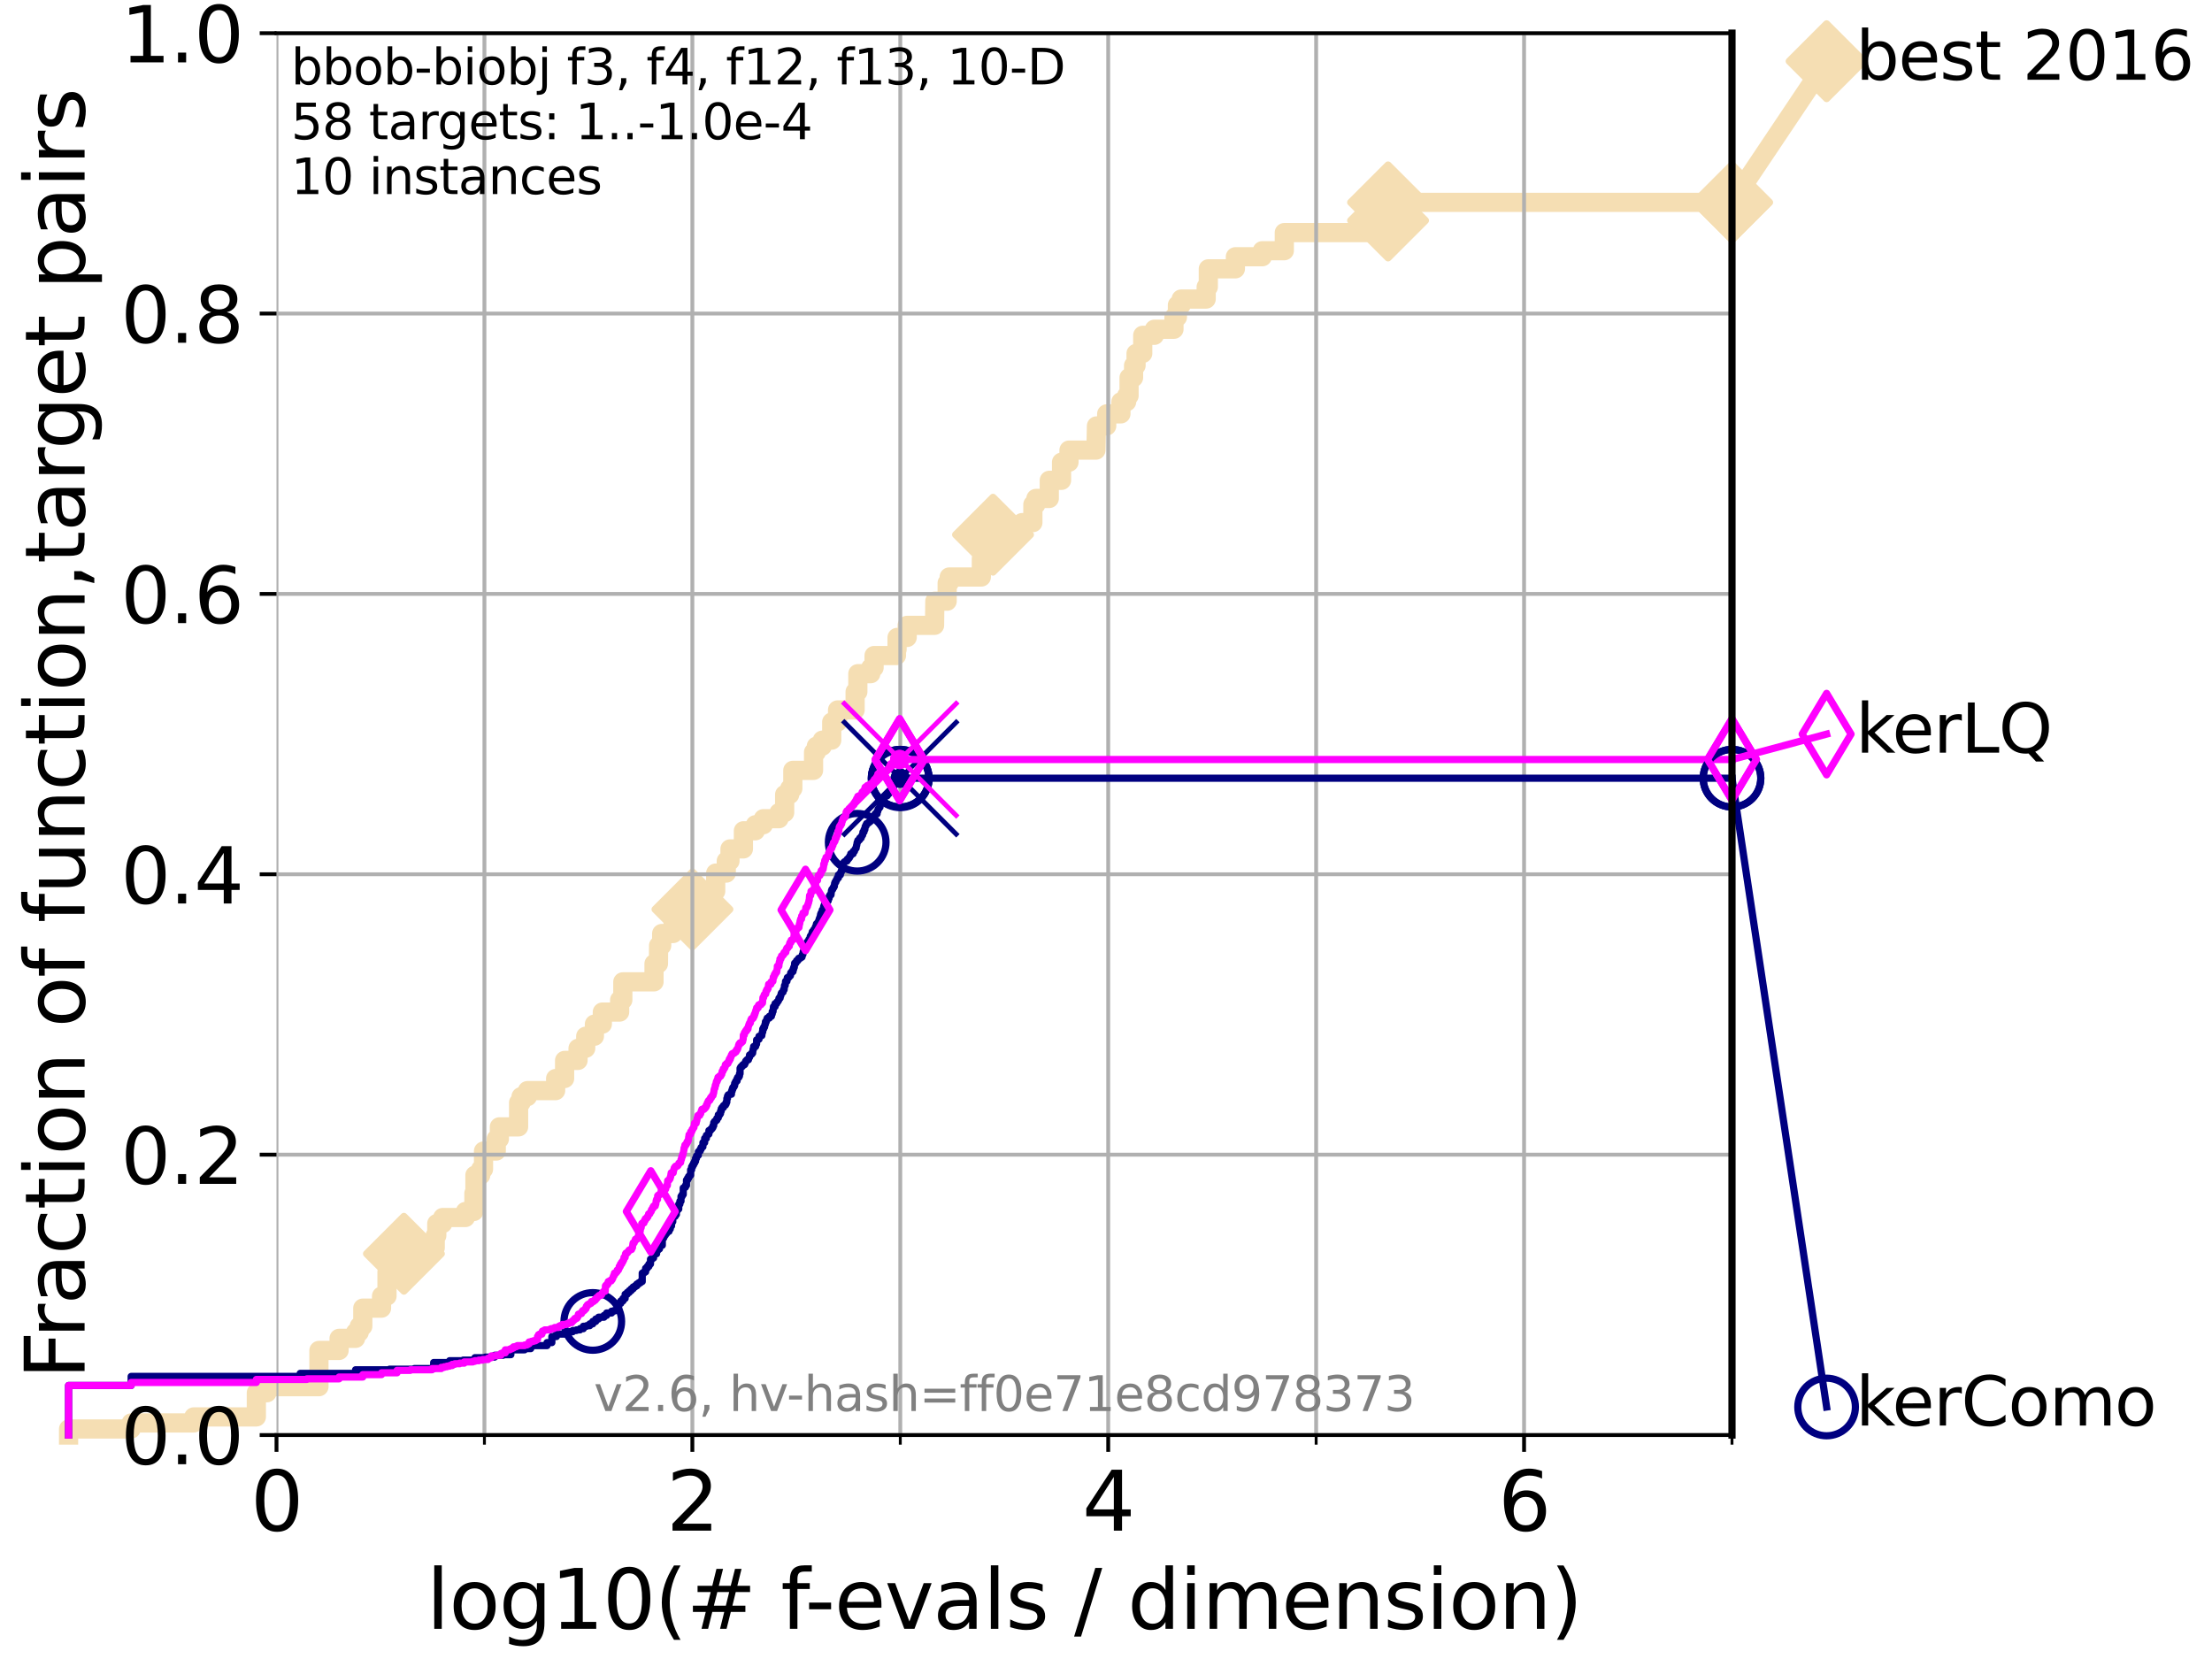 <?xml version="1.0" encoding="utf-8" standalone="no"?>
<!DOCTYPE svg PUBLIC "-//W3C//DTD SVG 1.1//EN"
  "http://www.w3.org/Graphics/SVG/1.1/DTD/svg11.dtd">
<svg xmlns:xlink="http://www.w3.org/1999/xlink" width="460.8pt" height="345.6pt" viewBox="0 0 460.8 345.6" xmlns="http://www.w3.org/2000/svg" version="1.1">
 <defs>
  <style type="text/css">*{stroke-linejoin: round; stroke-linecap: butt}</style>
 </defs>
 <g id="figure_1">
  <g id="patch_1">
   <path d="M 0 345.6 
L 460.8 345.6 
L 460.8 0 
L 0 0 
z
" style="fill: #ffffff"/>
  </g>
  <g id="axes_1">
   <g id="patch_2">
    <path d="M 57.6 298.944 
L 360.806 298.944 
L 360.806 6.912 
L 57.6 6.912 
z
" style="fill: #ffffff"/>
   </g>
   <g id="line2d_1">
    <path d="M 14.285 298.944 
L 14.285 297.685 
L 27.324 297.685 
L 27.324 296.426 
L 40.363 296.426 
L 40.363 295.168 
L 53.402 295.168 
L 53.402 290.133 
L 55.618 290.133 
L 55.618 288.874 
L 66.441 288.874 
L 66.441 281.321 
L 70.639 281.321 
L 70.639 278.804 
L 74.069 278.804 
L 74.069 277.545 
L 74.837 277.545 
L 74.837 276.286 
L 75.575 276.286 
L 75.575 272.51 
L 79.481 272.51 
L 79.481 269.993 
L 80.621 269.993 
L 80.621 264.958 
L 84.143 264.958 
L 84.143 261.181 
L 85.894 261.181 
L 85.894 259.922 
L 90.668 259.922 
L 90.668 257.405 
L 90.99 257.405 
L 90.99 254.887 
L 92.224 254.887 
L 92.224 253.629 
L 96.951 253.629 
L 96.951 252.37 
L 98.723 252.37 
L 98.723 248.594 
L 98.933 248.594 
L 98.933 244.817 
L 100.147 244.817 
L 100.147 243.559 
L 100.726 243.559 
L 100.726 239.782 
L 103.38 239.782 
L 103.38 237.265 
L 104.029 237.265 
L 104.029 234.747 
L 108.034 234.747 
L 108.034 229.712 
L 108.543 229.712 
L 108.543 228.454 
L 109.874 228.454 
L 109.874 227.195 
L 115.747 227.195 
L 115.747 224.677 
L 117.618 224.677 
L 117.618 220.901 
L 120.418 220.901 
L 120.418 218.383 
L 122.016 218.383 
L 122.016 215.866 
L 123.825 215.866 
L 123.825 213.348 
L 125.476 213.348 
L 125.476 210.831 
L 129.083 210.831 
L 129.083 208.313 
L 129.745 208.313 
L 129.745 204.537 
L 136.242 204.537 
L 136.242 200.761 
L 137.168 200.761 
L 137.196 196.985 
L 137.841 196.985 
L 137.841 194.467 
L 140.22 194.467 
L 140.22 191.95 
L 144.249 191.95 
L 144.249 189.432 
L 144.473 189.432 
L 144.473 186.914 
L 146.53 186.914 
L 146.53 185.656 
L 149.093 185.656 
L 149.093 181.879 
L 151.298 181.879 
L 151.298 179.362 
L 152.07 179.362 
L 152.07 176.844 
L 154.865 176.844 
L 154.865 173.068 
L 157.363 173.068 
L 157.363 171.809 
L 159.02 171.809 
L 159.02 170.551 
L 162.277 170.551 
L 162.277 169.292 
L 163.458 169.292 
L 163.458 165.516 
L 164.511 165.516 
L 164.511 164.257 
L 165.159 164.257 
L 165.159 160.481 
L 169.477 160.481 
L 169.477 156.704 
L 170.053 156.704 
L 170.053 155.446 
L 171.303 155.446 
L 171.303 154.187 
L 173.262 154.187 
L 173.262 150.41 
L 174.48 150.41 
L 174.48 147.893 
L 178.136 147.893 
L 178.136 144.117 
L 178.704 144.117 
L 178.704 140.34 
L 181.397 140.34 
L 181.397 139.082 
L 182.089 139.082 
L 182.089 136.564 
L 186.75 136.564 
L 186.75 135.305 
L 186.877 135.305 
L 186.877 132.788 
L 188.985 132.788 
L 188.985 130.27 
L 194.685 130.27 
L 194.742 125.235 
L 197.311 125.235 
L 197.311 121.459 
L 197.733 121.459 
L 197.733 120.2 
L 204.431 120.2 
L 204.431 116.424 
L 206.132 116.424 
L 206.132 112.648 
L 206.863 112.648 
L 206.863 111.389 
L 212.035 111.389 
L 212.035 110.13 
L 212.906 110.13 
L 212.906 108.871 
L 215.166 108.871 
L 215.166 105.095 
L 215.799 105.095 
L 215.799 103.836 
L 218.585 103.836 
L 218.585 100.06 
L 221.137 100.06 
L 221.137 96.284 
L 222.692 96.284 
L 222.692 93.766 
L 228.305 93.766 
L 228.412 88.731 
L 230.547 88.731 
L 230.547 86.214 
L 233.508 86.214 
L 233.508 83.696 
L 234.703 83.696 
L 234.703 82.438 
L 235.204 82.438 
L 235.204 78.661 
L 236.142 78.661 
L 236.142 76.144 
L 236.663 76.144 
L 236.663 73.626 
L 238.052 73.626 
L 238.052 69.85 
L 240.481 69.85 
L 240.481 68.591 
L 244.558 68.591 
L 244.558 66.074 
L 245.275 66.074 
L 245.275 63.556 
L 246.061 63.556 
L 246.061 62.297 
L 251.269 62.297 
L 251.269 59.78 
L 251.715 59.78 
L 251.715 56.004 
L 257.354 56.004 
L 257.354 53.486 
L 262.962 53.486 
L 262.962 52.227 
L 267.545 52.227 
L 267.545 48.451 
L 287.837 48.451 
L 287.837 45.934 
L 289.157 45.934 
L 289.157 42.157 
L 360.806 42.157 
L 360.806 42.157 
" style="fill: none; stroke: #f5deb3; stroke-width: 4; stroke-linecap: square"/>
   </g>
   <g id="line2d_2">
    <defs>
     <path id="mb32da7eeb2" d="M -0 7.778 
L 7.778 0 
L 0 -7.778 
L -7.778 -0 
z
" style="stroke: #f5deb3; stroke-width: 1.5; stroke-linejoin: miter"/>
    </defs>
    <g>
     <use xlink:href="#mb32da7eeb2" x="84.143" y="261.181" style="fill: #f5deb3; stroke: #f5deb3; stroke-width: 1.5; stroke-linejoin: miter"/>
     <use xlink:href="#mb32da7eeb2" x="144.249" y="189.432" style="fill: #f5deb3; stroke: #f5deb3; stroke-width: 1.5; stroke-linejoin: miter"/>
     <use xlink:href="#mb32da7eeb2" x="206.863" y="111.389" style="fill: #f5deb3; stroke: #f5deb3; stroke-width: 1.5; stroke-linejoin: miter"/>
     <use xlink:href="#mb32da7eeb2" x="289.157" y="45.934" style="fill: #f5deb3; stroke: #f5deb3; stroke-width: 1.5; stroke-linejoin: miter"/>
     <use xlink:href="#mb32da7eeb2" x="289.157" y="42.157" style="fill: #f5deb3; stroke: #f5deb3; stroke-width: 1.5; stroke-linejoin: miter"/>
     <use xlink:href="#mb32da7eeb2" x="360.806" y="42.157" style="fill: #f5deb3; stroke: #f5deb3; stroke-width: 1.5; stroke-linejoin: miter"/>
    </g>
   </g>
   <g id="line2d_3">
    <path style="fill: none; stroke: #f5deb3; stroke-width: 4; stroke-linecap: square"/>
    <g/>
   </g>
   <g id="line2d_4">
    <path d="M 360.806 42.157 
L 380.515 12.753 
" style="fill: none; stroke: #f5deb3; stroke-width: 4; stroke-linecap: square"/>
    <g>
     <use xlink:href="#mb32da7eeb2" x="360.806" y="42.157" style="fill: #f5deb3; stroke: #f5deb3; stroke-width: 1.5; stroke-linejoin: miter"/>
     <use xlink:href="#mb32da7eeb2" x="380.515" y="12.753" style="fill: #f5deb3; stroke: #f5deb3; stroke-width: 1.5; stroke-linejoin: miter"/>
    </g>
   </g>
   <g id="matplotlib.axis_1">
    <g id="xtick_1">
     <g id="line2d_5">
      <path d="M 57.6 298.944 
L 57.6 6.912 
" clip-path="url(#pef34897da2)" style="fill: none; stroke: #b0b0b0; stroke-width: 0.8; stroke-linecap: square"/>
     </g>
     <g id="line2d_6">
      <defs>
       <path id="m46ba834c1e" d="M 0 0 
L 0 3.5 
" style="stroke: #000000; stroke-width: 0.8"/>
      </defs>
      <g>
       <use xlink:href="#m46ba834c1e" x="57.6" y="298.944" style="stroke: #000000; stroke-width: 0.8"/>
      </g>
     </g>
     <g id="text_1">
      <!-- 0 -->
      <g transform="translate(52.192 318.861) scale(0.17 -0.17)">
       <defs>
        <path id="DejaVuSans-30" d="M 2034 4250 
Q 1547 4250 1301 3770 
Q 1056 3291 1056 2328 
Q 1056 1369 1301 889 
Q 1547 409 2034 409 
Q 2525 409 2770 889 
Q 3016 1369 3016 2328 
Q 3016 3291 2770 3770 
Q 2525 4250 2034 4250 
z
M 2034 4750 
Q 2819 4750 3233 4129 
Q 3647 3509 3647 2328 
Q 3647 1150 3233 529 
Q 2819 -91 2034 -91 
Q 1250 -91 836 529 
Q 422 1150 422 2328 
Q 422 3509 836 4129 
Q 1250 4750 2034 4750 
z
" transform="scale(0.016)"/>
       </defs>
       <use xlink:href="#DejaVuSans-30"/>
      </g>
     </g>
    </g>
    <g id="xtick_2">
     <g id="line2d_7">
      <path d="M 144.23 298.944 
L 144.23 6.912 
" clip-path="url(#pef34897da2)" style="fill: none; stroke: #b0b0b0; stroke-width: 0.8; stroke-linecap: square"/>
     </g>
     <g id="line2d_8">
      <g>
       <use xlink:href="#m46ba834c1e" x="144.23" y="298.944" style="stroke: #000000; stroke-width: 0.8"/>
      </g>
     </g>
     <g id="text_2">
      <!-- 2 -->
      <g transform="translate(138.822 318.861) scale(0.17 -0.17)">
       <defs>
        <path id="DejaVuSans-32" d="M 1228 531 
L 3431 531 
L 3431 0 
L 469 0 
L 469 531 
Q 828 903 1448 1529 
Q 2069 2156 2228 2338 
Q 2531 2678 2651 2914 
Q 2772 3150 2772 3378 
Q 2772 3750 2511 3984 
Q 2250 4219 1831 4219 
Q 1534 4219 1204 4116 
Q 875 4013 500 3803 
L 500 4441 
Q 881 4594 1212 4672 
Q 1544 4750 1819 4750 
Q 2544 4750 2975 4387 
Q 3406 4025 3406 3419 
Q 3406 3131 3298 2873 
Q 3191 2616 2906 2266 
Q 2828 2175 2409 1742 
Q 1991 1309 1228 531 
z
" transform="scale(0.016)"/>
       </defs>
       <use xlink:href="#DejaVuSans-32"/>
      </g>
     </g>
    </g>
    <g id="xtick_3">
     <g id="line2d_9">
      <path d="M 230.861 298.944 
L 230.861 6.912 
" clip-path="url(#pef34897da2)" style="fill: none; stroke: #b0b0b0; stroke-width: 0.8; stroke-linecap: square"/>
     </g>
     <g id="line2d_10">
      <g>
       <use xlink:href="#m46ba834c1e" x="230.861" y="298.944" style="stroke: #000000; stroke-width: 0.8"/>
      </g>
     </g>
     <g id="text_3">
      <!-- 4 -->
      <g transform="translate(225.453 318.861) scale(0.17 -0.17)">
       <defs>
        <path id="DejaVuSans-34" d="M 2419 4116 
L 825 1625 
L 2419 1625 
L 2419 4116 
z
M 2253 4666 
L 3047 4666 
L 3047 1625 
L 3713 1625 
L 3713 1100 
L 3047 1100 
L 3047 0 
L 2419 0 
L 2419 1100 
L 313 1100 
L 313 1709 
L 2253 4666 
z
" transform="scale(0.016)"/>
       </defs>
       <use xlink:href="#DejaVuSans-34"/>
      </g>
     </g>
    </g>
    <g id="xtick_4">
     <g id="line2d_11">
      <path d="M 317.491 298.944 
L 317.491 6.912 
" clip-path="url(#pef34897da2)" style="fill: none; stroke: #b0b0b0; stroke-width: 0.8; stroke-linecap: square"/>
     </g>
     <g id="line2d_12">
      <g>
       <use xlink:href="#m46ba834c1e" x="317.491" y="298.944" style="stroke: #000000; stroke-width: 0.8"/>
      </g>
     </g>
     <g id="text_4">
      <!-- 6 -->
      <g transform="translate(312.083 318.861) scale(0.17 -0.17)">
       <defs>
        <path id="DejaVuSans-36" d="M 2113 2584 
Q 1688 2584 1439 2293 
Q 1191 2003 1191 1497 
Q 1191 994 1439 701 
Q 1688 409 2113 409 
Q 2538 409 2786 701 
Q 3034 994 3034 1497 
Q 3034 2003 2786 2293 
Q 2538 2584 2113 2584 
z
M 3366 4563 
L 3366 3988 
Q 3128 4100 2886 4159 
Q 2644 4219 2406 4219 
Q 1781 4219 1451 3797 
Q 1122 3375 1075 2522 
Q 1259 2794 1537 2939 
Q 1816 3084 2150 3084 
Q 2853 3084 3261 2657 
Q 3669 2231 3669 1497 
Q 3669 778 3244 343 
Q 2819 -91 2113 -91 
Q 1303 -91 875 529 
Q 447 1150 447 2328 
Q 447 3434 972 4092 
Q 1497 4750 2381 4750 
Q 2619 4750 2861 4703 
Q 3103 4656 3366 4563 
z
" transform="scale(0.016)"/>
       </defs>
       <use xlink:href="#DejaVuSans-36"/>
      </g>
     </g>
    </g>
    <g id="xtick_5">
     <g id="line2d_13">
      <path d="M 100.915 298.944 
L 100.915 6.912 
" clip-path="url(#pef34897da2)" style="fill: none; stroke: #b0b0b0; stroke-width: 0.8; stroke-linecap: square"/>
     </g>
     <g id="line2d_14">
      <defs>
       <path id="m125948a5f6" d="M 0 0 
L 0 2 
" style="stroke: #000000; stroke-width: 0.6"/>
      </defs>
      <g>
       <use xlink:href="#m125948a5f6" x="100.915" y="298.944" style="stroke: #000000; stroke-width: 0.6"/>
      </g>
     </g>
    </g>
    <g id="xtick_6">
     <g id="line2d_15">
      <path d="M 187.546 298.944 
L 187.546 6.912 
" clip-path="url(#pef34897da2)" style="fill: none; stroke: #b0b0b0; stroke-width: 0.8; stroke-linecap: square"/>
     </g>
     <g id="line2d_16">
      <g>
       <use xlink:href="#m125948a5f6" x="187.546" y="298.944" style="stroke: #000000; stroke-width: 0.6"/>
      </g>
     </g>
    </g>
    <g id="xtick_7">
     <g id="line2d_17">
      <path d="M 274.176 298.944 
L 274.176 6.912 
" clip-path="url(#pef34897da2)" style="fill: none; stroke: #b0b0b0; stroke-width: 0.8; stroke-linecap: square"/>
     </g>
     <g id="line2d_18">
      <g>
       <use xlink:href="#m125948a5f6" x="274.176" y="298.944" style="stroke: #000000; stroke-width: 0.6"/>
      </g>
     </g>
    </g>
    <g id="xtick_8">
     <g id="line2d_19">
      <path d="M 360.806 298.944 
L 360.806 6.912 
" clip-path="url(#pef34897da2)" style="fill: none; stroke: #b0b0b0; stroke-width: 0.8; stroke-linecap: square"/>
     </g>
     <g id="line2d_20">
      <g>
       <use xlink:href="#m125948a5f6" x="360.806" y="298.944" style="stroke: #000000; stroke-width: 0.6"/>
      </g>
     </g>
    </g>
    <g id="text_5">
     <!-- log10(# f-evals / dimension) -->
     <g transform="translate(88.823 339.314) scale(0.17 -0.17)">
      <defs>
       <path id="DejaVuSans-6c" d="M 603 4863 
L 1178 4863 
L 1178 0 
L 603 0 
L 603 4863 
z
" transform="scale(0.016)"/>
       <path id="DejaVuSans-6f" d="M 1959 3097 
Q 1497 3097 1228 2736 
Q 959 2375 959 1747 
Q 959 1119 1226 758 
Q 1494 397 1959 397 
Q 2419 397 2687 759 
Q 2956 1122 2956 1747 
Q 2956 2369 2687 2733 
Q 2419 3097 1959 3097 
z
M 1959 3584 
Q 2709 3584 3137 3096 
Q 3566 2609 3566 1747 
Q 3566 888 3137 398 
Q 2709 -91 1959 -91 
Q 1206 -91 779 398 
Q 353 888 353 1747 
Q 353 2609 779 3096 
Q 1206 3584 1959 3584 
z
" transform="scale(0.016)"/>
       <path id="DejaVuSans-67" d="M 2906 1791 
Q 2906 2416 2648 2759 
Q 2391 3103 1925 3103 
Q 1463 3103 1205 2759 
Q 947 2416 947 1791 
Q 947 1169 1205 825 
Q 1463 481 1925 481 
Q 2391 481 2648 825 
Q 2906 1169 2906 1791 
z
M 3481 434 
Q 3481 -459 3084 -895 
Q 2688 -1331 1869 -1331 
Q 1566 -1331 1297 -1286 
Q 1028 -1241 775 -1147 
L 775 -588 
Q 1028 -725 1275 -790 
Q 1522 -856 1778 -856 
Q 2344 -856 2625 -561 
Q 2906 -266 2906 331 
L 2906 616 
Q 2728 306 2450 153 
Q 2172 0 1784 0 
Q 1141 0 747 490 
Q 353 981 353 1791 
Q 353 2603 747 3093 
Q 1141 3584 1784 3584 
Q 2172 3584 2450 3431 
Q 2728 3278 2906 2969 
L 2906 3500 
L 3481 3500 
L 3481 434 
z
" transform="scale(0.016)"/>
       <path id="DejaVuSans-31" d="M 794 531 
L 1825 531 
L 1825 4091 
L 703 3866 
L 703 4441 
L 1819 4666 
L 2450 4666 
L 2450 531 
L 3481 531 
L 3481 0 
L 794 0 
L 794 531 
z
" transform="scale(0.016)"/>
       <path id="DejaVuSans-28" d="M 1984 4856 
Q 1566 4138 1362 3434 
Q 1159 2731 1159 2009 
Q 1159 1288 1364 580 
Q 1569 -128 1984 -844 
L 1484 -844 
Q 1016 -109 783 600 
Q 550 1309 550 2009 
Q 550 2706 781 3412 
Q 1013 4119 1484 4856 
L 1984 4856 
z
" transform="scale(0.016)"/>
       <path id="DejaVuSans-23" d="M 3272 2816 
L 2363 2816 
L 2100 1772 
L 3016 1772 
L 3272 2816 
z
M 2803 4594 
L 2478 3297 
L 3391 3297 
L 3719 4594 
L 4219 4594 
L 3897 3297 
L 4872 3297 
L 4872 2816 
L 3775 2816 
L 3519 1772 
L 4513 1772 
L 4513 1294 
L 3397 1294 
L 3072 0 
L 2572 0 
L 2894 1294 
L 1978 1294 
L 1656 0 
L 1153 0 
L 1478 1294 
L 494 1294 
L 494 1772 
L 1594 1772 
L 1856 2816 
L 850 2816 
L 850 3297 
L 1978 3297 
L 2297 4594 
L 2803 4594 
z
" transform="scale(0.016)"/>
       <path id="DejaVuSans-20" transform="scale(0.016)"/>
       <path id="DejaVuSans-66" d="M 2375 4863 
L 2375 4384 
L 1825 4384 
Q 1516 4384 1395 4259 
Q 1275 4134 1275 3809 
L 1275 3500 
L 2222 3500 
L 2222 3053 
L 1275 3053 
L 1275 0 
L 697 0 
L 697 3053 
L 147 3053 
L 147 3500 
L 697 3500 
L 697 3744 
Q 697 4328 969 4595 
Q 1241 4863 1831 4863 
L 2375 4863 
z
" transform="scale(0.016)"/>
       <path id="DejaVuSans-2d" d="M 313 2009 
L 1997 2009 
L 1997 1497 
L 313 1497 
L 313 2009 
z
" transform="scale(0.016)"/>
       <path id="DejaVuSans-65" d="M 3597 1894 
L 3597 1613 
L 953 1613 
Q 991 1019 1311 708 
Q 1631 397 2203 397 
Q 2534 397 2845 478 
Q 3156 559 3463 722 
L 3463 178 
Q 3153 47 2828 -22 
Q 2503 -91 2169 -91 
Q 1331 -91 842 396 
Q 353 884 353 1716 
Q 353 2575 817 3079 
Q 1281 3584 2069 3584 
Q 2775 3584 3186 3129 
Q 3597 2675 3597 1894 
z
M 3022 2063 
Q 3016 2534 2758 2815 
Q 2500 3097 2075 3097 
Q 1594 3097 1305 2825 
Q 1016 2553 972 2059 
L 3022 2063 
z
" transform="scale(0.016)"/>
       <path id="DejaVuSans-76" d="M 191 3500 
L 800 3500 
L 1894 563 
L 2988 3500 
L 3597 3500 
L 2284 0 
L 1503 0 
L 191 3500 
z
" transform="scale(0.016)"/>
       <path id="DejaVuSans-61" d="M 2194 1759 
Q 1497 1759 1228 1600 
Q 959 1441 959 1056 
Q 959 750 1161 570 
Q 1363 391 1709 391 
Q 2188 391 2477 730 
Q 2766 1069 2766 1631 
L 2766 1759 
L 2194 1759 
z
M 3341 1997 
L 3341 0 
L 2766 0 
L 2766 531 
Q 2569 213 2275 61 
Q 1981 -91 1556 -91 
Q 1019 -91 701 211 
Q 384 513 384 1019 
Q 384 1609 779 1909 
Q 1175 2209 1959 2209 
L 2766 2209 
L 2766 2266 
Q 2766 2663 2505 2880 
Q 2244 3097 1772 3097 
Q 1472 3097 1187 3025 
Q 903 2953 641 2809 
L 641 3341 
Q 956 3463 1253 3523 
Q 1550 3584 1831 3584 
Q 2591 3584 2966 3190 
Q 3341 2797 3341 1997 
z
" transform="scale(0.016)"/>
       <path id="DejaVuSans-73" d="M 2834 3397 
L 2834 2853 
Q 2591 2978 2328 3040 
Q 2066 3103 1784 3103 
Q 1356 3103 1142 2972 
Q 928 2841 928 2578 
Q 928 2378 1081 2264 
Q 1234 2150 1697 2047 
L 1894 2003 
Q 2506 1872 2764 1633 
Q 3022 1394 3022 966 
Q 3022 478 2636 193 
Q 2250 -91 1575 -91 
Q 1294 -91 989 -36 
Q 684 19 347 128 
L 347 722 
Q 666 556 975 473 
Q 1284 391 1588 391 
Q 1994 391 2212 530 
Q 2431 669 2431 922 
Q 2431 1156 2273 1281 
Q 2116 1406 1581 1522 
L 1381 1569 
Q 847 1681 609 1914 
Q 372 2147 372 2553 
Q 372 3047 722 3315 
Q 1072 3584 1716 3584 
Q 2034 3584 2315 3537 
Q 2597 3491 2834 3397 
z
" transform="scale(0.016)"/>
       <path id="DejaVuSans-2f" d="M 1625 4666 
L 2156 4666 
L 531 -594 
L 0 -594 
L 1625 4666 
z
" transform="scale(0.016)"/>
       <path id="DejaVuSans-64" d="M 2906 2969 
L 2906 4863 
L 3481 4863 
L 3481 0 
L 2906 0 
L 2906 525 
Q 2725 213 2448 61 
Q 2172 -91 1784 -91 
Q 1150 -91 751 415 
Q 353 922 353 1747 
Q 353 2572 751 3078 
Q 1150 3584 1784 3584 
Q 2172 3584 2448 3432 
Q 2725 3281 2906 2969 
z
M 947 1747 
Q 947 1113 1208 752 
Q 1469 391 1925 391 
Q 2381 391 2643 752 
Q 2906 1113 2906 1747 
Q 2906 2381 2643 2742 
Q 2381 3103 1925 3103 
Q 1469 3103 1208 2742 
Q 947 2381 947 1747 
z
" transform="scale(0.016)"/>
       <path id="DejaVuSans-69" d="M 603 3500 
L 1178 3500 
L 1178 0 
L 603 0 
L 603 3500 
z
M 603 4863 
L 1178 4863 
L 1178 4134 
L 603 4134 
L 603 4863 
z
" transform="scale(0.016)"/>
       <path id="DejaVuSans-6d" d="M 3328 2828 
Q 3544 3216 3844 3400 
Q 4144 3584 4550 3584 
Q 5097 3584 5394 3201 
Q 5691 2819 5691 2113 
L 5691 0 
L 5113 0 
L 5113 2094 
Q 5113 2597 4934 2840 
Q 4756 3084 4391 3084 
Q 3944 3084 3684 2787 
Q 3425 2491 3425 1978 
L 3425 0 
L 2847 0 
L 2847 2094 
Q 2847 2600 2669 2842 
Q 2491 3084 2119 3084 
Q 1678 3084 1418 2786 
Q 1159 2488 1159 1978 
L 1159 0 
L 581 0 
L 581 3500 
L 1159 3500 
L 1159 2956 
Q 1356 3278 1631 3431 
Q 1906 3584 2284 3584 
Q 2666 3584 2933 3390 
Q 3200 3197 3328 2828 
z
" transform="scale(0.016)"/>
       <path id="DejaVuSans-6e" d="M 3513 2113 
L 3513 0 
L 2938 0 
L 2938 2094 
Q 2938 2591 2744 2837 
Q 2550 3084 2163 3084 
Q 1697 3084 1428 2787 
Q 1159 2491 1159 1978 
L 1159 0 
L 581 0 
L 581 3500 
L 1159 3500 
L 1159 2956 
Q 1366 3272 1645 3428 
Q 1925 3584 2291 3584 
Q 2894 3584 3203 3211 
Q 3513 2838 3513 2113 
z
" transform="scale(0.016)"/>
       <path id="DejaVuSans-29" d="M 513 4856 
L 1013 4856 
Q 1481 4119 1714 3412 
Q 1947 2706 1947 2009 
Q 1947 1309 1714 600 
Q 1481 -109 1013 -844 
L 513 -844 
Q 928 -128 1133 580 
Q 1338 1288 1338 2009 
Q 1338 2731 1133 3434 
Q 928 4138 513 4856 
z
" transform="scale(0.016)"/>
      </defs>
      <use xlink:href="#DejaVuSans-6c"/>
      <use xlink:href="#DejaVuSans-6f" x="27.783"/>
      <use xlink:href="#DejaVuSans-67" x="88.965"/>
      <use xlink:href="#DejaVuSans-31" x="152.441"/>
      <use xlink:href="#DejaVuSans-30" x="216.064"/>
      <use xlink:href="#DejaVuSans-28" x="279.688"/>
      <use xlink:href="#DejaVuSans-23" x="318.701"/>
      <use xlink:href="#DejaVuSans-20" x="402.49"/>
      <use xlink:href="#DejaVuSans-66" x="434.277"/>
      <use xlink:href="#DejaVuSans-2d" x="463.982"/>
      <use xlink:href="#DejaVuSans-65" x="500.066"/>
      <use xlink:href="#DejaVuSans-76" x="561.59"/>
      <use xlink:href="#DejaVuSans-61" x="620.77"/>
      <use xlink:href="#DejaVuSans-6c" x="682.049"/>
      <use xlink:href="#DejaVuSans-73" x="709.832"/>
      <use xlink:href="#DejaVuSans-20" x="761.932"/>
      <use xlink:href="#DejaVuSans-2f" x="793.719"/>
      <use xlink:href="#DejaVuSans-20" x="827.41"/>
      <use xlink:href="#DejaVuSans-64" x="859.197"/>
      <use xlink:href="#DejaVuSans-69" x="922.674"/>
      <use xlink:href="#DejaVuSans-6d" x="950.457"/>
      <use xlink:href="#DejaVuSans-65" x="1047.869"/>
      <use xlink:href="#DejaVuSans-6e" x="1109.393"/>
      <use xlink:href="#DejaVuSans-73" x="1172.771"/>
      <use xlink:href="#DejaVuSans-69" x="1224.871"/>
      <use xlink:href="#DejaVuSans-6f" x="1252.654"/>
      <use xlink:href="#DejaVuSans-6e" x="1313.836"/>
      <use xlink:href="#DejaVuSans-29" x="1377.215"/>
     </g>
    </g>
   </g>
   <g id="matplotlib.axis_2">
    <g id="ytick_1">
     <g id="line2d_21">
      <path d="M 57.6 298.944 
L 360.806 298.944 
" clip-path="url(#pef34897da2)" style="fill: none; stroke: #b0b0b0; stroke-width: 0.8; stroke-linecap: square"/>
     </g>
     <g id="line2d_22">
      <defs>
       <path id="m4e0deb5cf6" d="M 0 0 
L -3.5 0 
" style="stroke: #000000; stroke-width: 0.8"/>
      </defs>
      <g>
       <use xlink:href="#m4e0deb5cf6" x="57.6" y="298.944" style="stroke: #000000; stroke-width: 0.8"/>
      </g>
     </g>
     <g id="text_6">
      <!-- 0.0 -->
      <g transform="translate(25.155 305.023) scale(0.16 -0.16)">
       <defs>
        <path id="DejaVuSans-2e" d="M 684 794 
L 1344 794 
L 1344 0 
L 684 0 
L 684 794 
z
" transform="scale(0.016)"/>
       </defs>
       <use xlink:href="#DejaVuSans-30"/>
       <use xlink:href="#DejaVuSans-2e" x="63.623"/>
       <use xlink:href="#DejaVuSans-30" x="95.41"/>
      </g>
     </g>
    </g>
    <g id="ytick_2">
     <g id="line2d_23">
      <path d="M 57.6 240.538 
L 360.806 240.538 
" clip-path="url(#pef34897da2)" style="fill: none; stroke: #b0b0b0; stroke-width: 0.8; stroke-linecap: square"/>
     </g>
     <g id="line2d_24">
      <g>
       <use xlink:href="#m4e0deb5cf6" x="57.6" y="240.538" style="stroke: #000000; stroke-width: 0.8"/>
      </g>
     </g>
     <g id="text_7">
      <!-- 0.2 -->
      <g transform="translate(25.155 246.616) scale(0.16 -0.16)">
       <use xlink:href="#DejaVuSans-30"/>
       <use xlink:href="#DejaVuSans-2e" x="63.623"/>
       <use xlink:href="#DejaVuSans-32" x="95.41"/>
      </g>
     </g>
    </g>
    <g id="ytick_3">
     <g id="line2d_25">
      <path d="M 57.6 182.131 
L 360.806 182.131 
" clip-path="url(#pef34897da2)" style="fill: none; stroke: #b0b0b0; stroke-width: 0.8; stroke-linecap: square"/>
     </g>
     <g id="line2d_26">
      <g>
       <use xlink:href="#m4e0deb5cf6" x="57.6" y="182.131" style="stroke: #000000; stroke-width: 0.8"/>
      </g>
     </g>
     <g id="text_8">
      <!-- 0.4 -->
      <g transform="translate(25.155 188.21) scale(0.16 -0.16)">
       <use xlink:href="#DejaVuSans-30"/>
       <use xlink:href="#DejaVuSans-2e" x="63.623"/>
       <use xlink:href="#DejaVuSans-34" x="95.41"/>
      </g>
     </g>
    </g>
    <g id="ytick_4">
     <g id="line2d_27">
      <path d="M 57.6 123.725 
L 360.806 123.725 
" clip-path="url(#pef34897da2)" style="fill: none; stroke: #b0b0b0; stroke-width: 0.8; stroke-linecap: square"/>
     </g>
     <g id="line2d_28">
      <g>
       <use xlink:href="#m4e0deb5cf6" x="57.6" y="123.725" style="stroke: #000000; stroke-width: 0.8"/>
      </g>
     </g>
     <g id="text_9">
      <!-- 0.6 -->
      <g transform="translate(25.155 129.804) scale(0.16 -0.16)">
       <use xlink:href="#DejaVuSans-30"/>
       <use xlink:href="#DejaVuSans-2e" x="63.623"/>
       <use xlink:href="#DejaVuSans-36" x="95.41"/>
      </g>
     </g>
    </g>
    <g id="ytick_5">
     <g id="line2d_29">
      <path d="M 57.6 65.318 
L 360.806 65.318 
" clip-path="url(#pef34897da2)" style="fill: none; stroke: #b0b0b0; stroke-width: 0.8; stroke-linecap: square"/>
     </g>
     <g id="line2d_30">
      <g>
       <use xlink:href="#m4e0deb5cf6" x="57.6" y="65.318" style="stroke: #000000; stroke-width: 0.8"/>
      </g>
     </g>
     <g id="text_10">
      <!-- 0.8 -->
      <g transform="translate(25.155 71.397) scale(0.16 -0.16)">
       <defs>
        <path id="DejaVuSans-38" d="M 2034 2216 
Q 1584 2216 1326 1975 
Q 1069 1734 1069 1313 
Q 1069 891 1326 650 
Q 1584 409 2034 409 
Q 2484 409 2743 651 
Q 3003 894 3003 1313 
Q 3003 1734 2745 1975 
Q 2488 2216 2034 2216 
z
M 1403 2484 
Q 997 2584 770 2862 
Q 544 3141 544 3541 
Q 544 4100 942 4425 
Q 1341 4750 2034 4750 
Q 2731 4750 3128 4425 
Q 3525 4100 3525 3541 
Q 3525 3141 3298 2862 
Q 3072 2584 2669 2484 
Q 3125 2378 3379 2068 
Q 3634 1759 3634 1313 
Q 3634 634 3220 271 
Q 2806 -91 2034 -91 
Q 1263 -91 848 271 
Q 434 634 434 1313 
Q 434 1759 690 2068 
Q 947 2378 1403 2484 
z
M 1172 3481 
Q 1172 3119 1398 2916 
Q 1625 2713 2034 2713 
Q 2441 2713 2670 2916 
Q 2900 3119 2900 3481 
Q 2900 3844 2670 4047 
Q 2441 4250 2034 4250 
Q 1625 4250 1398 4047 
Q 1172 3844 1172 3481 
z
" transform="scale(0.016)"/>
       </defs>
       <use xlink:href="#DejaVuSans-30"/>
       <use xlink:href="#DejaVuSans-2e" x="63.623"/>
       <use xlink:href="#DejaVuSans-38" x="95.41"/>
      </g>
     </g>
    </g>
    <g id="ytick_6">
     <g id="line2d_31">
      <path d="M 57.6 6.912 
L 360.806 6.912 
" clip-path="url(#pef34897da2)" style="fill: none; stroke: #b0b0b0; stroke-width: 0.8; stroke-linecap: square"/>
     </g>
     <g id="line2d_32">
      <g>
       <use xlink:href="#m4e0deb5cf6" x="57.6" y="6.912" style="stroke: #000000; stroke-width: 0.8"/>
      </g>
     </g>
     <g id="text_11">
      <!-- 1.0 -->
      <g transform="translate(25.155 12.991) scale(0.16 -0.16)">
       <use xlink:href="#DejaVuSans-31"/>
       <use xlink:href="#DejaVuSans-2e" x="63.623"/>
       <use xlink:href="#DejaVuSans-30" x="95.41"/>
      </g>
     </g>
    </g>
    <g id="text_12">
     <!-- Fraction of function,target pairs -->
     <g transform="translate(17.62 287.313) rotate(-90) scale(0.17 -0.17)">
      <defs>
       <path id="DejaVuSans-46" d="M 628 4666 
L 3309 4666 
L 3309 4134 
L 1259 4134 
L 1259 2759 
L 3109 2759 
L 3109 2228 
L 1259 2228 
L 1259 0 
L 628 0 
L 628 4666 
z
" transform="scale(0.016)"/>
       <path id="DejaVuSans-72" d="M 2631 2963 
Q 2534 3019 2420 3045 
Q 2306 3072 2169 3072 
Q 1681 3072 1420 2755 
Q 1159 2438 1159 1844 
L 1159 0 
L 581 0 
L 581 3500 
L 1159 3500 
L 1159 2956 
Q 1341 3275 1631 3429 
Q 1922 3584 2338 3584 
Q 2397 3584 2469 3576 
Q 2541 3569 2628 3553 
L 2631 2963 
z
" transform="scale(0.016)"/>
       <path id="DejaVuSans-63" d="M 3122 3366 
L 3122 2828 
Q 2878 2963 2633 3030 
Q 2388 3097 2138 3097 
Q 1578 3097 1268 2742 
Q 959 2388 959 1747 
Q 959 1106 1268 751 
Q 1578 397 2138 397 
Q 2388 397 2633 464 
Q 2878 531 3122 666 
L 3122 134 
Q 2881 22 2623 -34 
Q 2366 -91 2075 -91 
Q 1284 -91 818 406 
Q 353 903 353 1747 
Q 353 2603 823 3093 
Q 1294 3584 2113 3584 
Q 2378 3584 2631 3529 
Q 2884 3475 3122 3366 
z
" transform="scale(0.016)"/>
       <path id="DejaVuSans-74" d="M 1172 4494 
L 1172 3500 
L 2356 3500 
L 2356 3053 
L 1172 3053 
L 1172 1153 
Q 1172 725 1289 603 
Q 1406 481 1766 481 
L 2356 481 
L 2356 0 
L 1766 0 
Q 1100 0 847 248 
Q 594 497 594 1153 
L 594 3053 
L 172 3053 
L 172 3500 
L 594 3500 
L 594 4494 
L 1172 4494 
z
" transform="scale(0.016)"/>
       <path id="DejaVuSans-75" d="M 544 1381 
L 544 3500 
L 1119 3500 
L 1119 1403 
Q 1119 906 1312 657 
Q 1506 409 1894 409 
Q 2359 409 2629 706 
Q 2900 1003 2900 1516 
L 2900 3500 
L 3475 3500 
L 3475 0 
L 2900 0 
L 2900 538 
Q 2691 219 2414 64 
Q 2138 -91 1772 -91 
Q 1169 -91 856 284 
Q 544 659 544 1381 
z
M 1991 3584 
L 1991 3584 
z
" transform="scale(0.016)"/>
       <path id="DejaVuSans-2c" d="M 750 794 
L 1409 794 
L 1409 256 
L 897 -744 
L 494 -744 
L 750 256 
L 750 794 
z
" transform="scale(0.016)"/>
       <path id="DejaVuSans-70" d="M 1159 525 
L 1159 -1331 
L 581 -1331 
L 581 3500 
L 1159 3500 
L 1159 2969 
Q 1341 3281 1617 3432 
Q 1894 3584 2278 3584 
Q 2916 3584 3314 3078 
Q 3713 2572 3713 1747 
Q 3713 922 3314 415 
Q 2916 -91 2278 -91 
Q 1894 -91 1617 61 
Q 1341 213 1159 525 
z
M 3116 1747 
Q 3116 2381 2855 2742 
Q 2594 3103 2138 3103 
Q 1681 3103 1420 2742 
Q 1159 2381 1159 1747 
Q 1159 1113 1420 752 
Q 1681 391 2138 391 
Q 2594 391 2855 752 
Q 3116 1113 3116 1747 
z
" transform="scale(0.016)"/>
      </defs>
      <use xlink:href="#DejaVuSans-46"/>
      <use xlink:href="#DejaVuSans-72" x="50.27"/>
      <use xlink:href="#DejaVuSans-61" x="91.383"/>
      <use xlink:href="#DejaVuSans-63" x="152.662"/>
      <use xlink:href="#DejaVuSans-74" x="207.643"/>
      <use xlink:href="#DejaVuSans-69" x="246.852"/>
      <use xlink:href="#DejaVuSans-6f" x="274.635"/>
      <use xlink:href="#DejaVuSans-6e" x="335.816"/>
      <use xlink:href="#DejaVuSans-20" x="399.195"/>
      <use xlink:href="#DejaVuSans-6f" x="430.982"/>
      <use xlink:href="#DejaVuSans-66" x="492.164"/>
      <use xlink:href="#DejaVuSans-20" x="527.369"/>
      <use xlink:href="#DejaVuSans-66" x="559.156"/>
      <use xlink:href="#DejaVuSans-75" x="594.361"/>
      <use xlink:href="#DejaVuSans-6e" x="657.74"/>
      <use xlink:href="#DejaVuSans-63" x="721.119"/>
      <use xlink:href="#DejaVuSans-74" x="776.1"/>
      <use xlink:href="#DejaVuSans-69" x="815.309"/>
      <use xlink:href="#DejaVuSans-6f" x="843.092"/>
      <use xlink:href="#DejaVuSans-6e" x="904.273"/>
      <use xlink:href="#DejaVuSans-2c" x="967.652"/>
      <use xlink:href="#DejaVuSans-74" x="999.439"/>
      <use xlink:href="#DejaVuSans-61" x="1038.648"/>
      <use xlink:href="#DejaVuSans-72" x="1099.928"/>
      <use xlink:href="#DejaVuSans-67" x="1139.291"/>
      <use xlink:href="#DejaVuSans-65" x="1202.768"/>
      <use xlink:href="#DejaVuSans-74" x="1264.291"/>
      <use xlink:href="#DejaVuSans-20" x="1303.5"/>
      <use xlink:href="#DejaVuSans-70" x="1335.287"/>
      <use xlink:href="#DejaVuSans-61" x="1398.764"/>
      <use xlink:href="#DejaVuSans-69" x="1460.043"/>
      <use xlink:href="#DejaVuSans-72" x="1487.826"/>
      <use xlink:href="#DejaVuSans-73" x="1528.939"/>
     </g>
    </g>
   </g>
   <g id="line2d_33">
    <defs>
     <path id="m88eb4d9ef5" d="M 0 1.5 
C 0.398 1.5 0.779 1.342 1.061 1.061 
C 1.342 0.779 1.5 0.398 1.5 0 
C 1.5 -0.398 1.342 -0.779 1.061 -1.061 
C 0.779 -1.342 0.398 -1.5 0 -1.5 
C -0.398 -1.5 -0.779 -1.342 -1.061 -1.061 
C -1.342 -0.779 -1.5 -0.398 -1.5 0 
C -1.5 0.398 -1.342 0.779 -1.061 1.061 
C -0.779 1.342 -0.398 1.5 0 1.5 
z
" style="stroke: #f5deb3"/>
    </defs>
    <g>
     <use xlink:href="#m88eb4d9ef5" x="289.157" y="42.157" style="fill: #f5deb3; stroke: #f5deb3"/>
     <use xlink:href="#m88eb4d9ef5" x="289.157" y="42.157" style="fill: #f5deb3; stroke: #f5deb3"/>
    </g>
   </g>
   <g id="line2d_34">
    <defs>
     <path id="me678084b51" d="M 0 1.5 
C 0.398 1.5 0.779 1.342 1.061 1.061 
C 1.342 0.779 1.5 0.398 1.5 0 
C 1.5 -0.398 1.342 -0.779 1.061 -1.061 
C 0.779 -1.342 0.398 -1.5 0 -1.5 
C -0.398 -1.5 -0.779 -1.342 -1.061 -1.061 
C -1.342 -0.779 -1.5 -0.398 -1.5 0 
C -1.5 0.398 -1.342 0.779 -1.061 1.061 
C -0.779 1.342 -0.398 1.5 0 1.5 
z
" style="stroke: #000080"/>
    </defs>
    <g>
     <use xlink:href="#me678084b51" x="187.527" y="162.117" style="fill: #000080; stroke: #000080"/>
     <use xlink:href="#me678084b51" x="187.527" y="162.117" style="fill: #000080; stroke: #000080"/>
    </g>
   </g>
   <g id="line2d_35">
    <path d="M 14.285 298.944 
L 14.285 288.622 
L 27.324 288.622 
L 27.324 286.734 
L 62.535 286.734 
L 62.535 286.105 
L 74.069 286.105 
L 74.069 285.349 
L 81.166 285.349 
L 81.166 285.224 
L 86.307 285.224 
L 86.307 285.098 
L 90.341 285.098 
L 90.341 283.839 
L 93.66 283.839 
L 93.66 283.461 
L 96.481 283.461 
L 96.481 283.335 
L 98.933 283.335 
L 98.933 282.832 
L 101.102 282.832 
L 101.102 282.706 
L 103.047 282.706 
L 103.047 282.328 
L 104.809 282.328 
L 104.809 282.203 
L 106.421 282.203 
L 106.421 281.196 
L 109.28 281.196 
L 109.28 280.944 
L 110.562 280.944 
L 110.562 280.314 
L 113.954 280.314 
L 113.954 279.685 
L 114.962 279.685 
L 114.962 278.426 
L 115.918 278.426 
L 115.918 277.923 
L 117.695 277.923 
L 117.695 277.797 
L 118.525 277.797 
L 118.525 277.419 
L 119.319 277.419 
L 119.319 277.167 
L 120.081 277.167 
L 120.081 277.042 
L 120.814 277.042 
L 120.814 276.79 
L 121.519 276.79 
L 121.519 276.286 
L 122.199 276.286 
L 122.199 276.16 
L 122.855 276.16 
L 122.855 275.783 
L 123.488 275.783 
L 123.488 275.279 
L 124.102 275.279 
L 124.102 274.776 
L 124.695 274.776 
L 124.695 274.398 
L 125.83 274.398 
L 125.83 274.021 
L 126.372 274.021 
L 126.372 273.517 
L 127.412 273.517 
L 127.412 273.139 
L 127.911 273.139 
L 127.911 273.014 
L 128.398 273.014 
L 128.398 272.762 
L 128.872 272.762 
L 128.872 271.503 
L 129.334 271.503 
L 129.334 271 
L 129.786 271 
L 129.786 270.496 
L 130.226 270.496 
L 130.226 269.615 
L 130.657 269.615 
L 130.657 269.237 
L 131.078 269.237 
L 131.078 268.86 
L 131.49 268.86 
L 131.49 268.482 
L 131.893 268.482 
L 131.893 268.104 
L 132.287 268.104 
L 132.287 267.853 
L 132.674 267.853 
L 132.674 267.475 
L 133.052 267.475 
L 133.052 267.223 
L 133.424 267.223 
L 133.424 266.972 
L 133.788 266.972 
L 133.788 265.209 
L 134.145 265.209 
L 134.145 264.958 
L 134.495 264.958 
L 134.495 264.202 
L 134.839 264.202 
L 134.839 263.825 
L 135.177 263.825 
L 135.177 263.321 
L 135.509 263.321 
L 135.509 262.314 
L 135.835 262.314 
L 135.835 262.062 
L 136.156 262.062 
L 136.156 261.307 
L 136.471 261.307 
L 136.471 261.181 
L 136.781 261.181 
L 136.781 260.426 
L 137.086 260.426 
L 137.086 260.174 
L 137.386 260.174 
L 137.386 259.545 
L 137.681 259.545 
L 137.681 259.419 
L 137.972 259.419 
L 137.972 257.908 
L 138.259 257.908 
L 138.259 257.405 
L 138.541 257.405 
L 138.541 257.027 
L 138.819 257.027 
L 138.819 256.524 
L 139.363 256.524 
L 139.363 256.02 
L 139.629 256.02 
L 139.629 255.391 
L 139.891 255.391 
L 139.891 254.51 
L 140.15 254.51 
L 140.15 253.503 
L 140.405 253.503 
L 140.405 253.377 
L 140.657 253.377 
L 140.657 252.999 
L 140.906 252.999 
L 140.906 252.118 
L 141.151 252.118 
L 141.151 251.866 
L 141.393 251.866 
L 141.393 250.859 
L 141.632 250.859 
L 141.632 250.23 
L 141.868 250.23 
L 141.868 249.223 
L 142.102 249.223 
L 142.102 248.845 
L 142.332 248.845 
L 142.332 247.461 
L 142.559 247.461 
L 142.559 247.335 
L 142.784 247.335 
L 142.784 246.957 
L 143.006 246.957 
L 143.006 245.824 
L 143.226 245.824 
L 143.226 245.447 
L 143.443 245.447 
L 143.443 245.069 
L 143.657 245.069 
L 143.657 244.817 
L 143.87 244.817 
L 143.87 243.684 
L 144.079 243.684 
L 144.079 243.055 
L 144.287 243.055 
L 144.287 242.677 
L 144.492 242.677 
L 144.492 242.3 
L 144.695 242.3 
L 144.695 241.922 
L 144.896 241.922 
L 144.896 241.293 
L 145.094 241.293 
L 145.094 240.789 
L 145.291 240.789 
L 145.291 240.663 
L 145.486 240.663 
L 145.486 239.908 
L 145.678 239.908 
L 145.678 239.782 
L 145.869 239.782 
L 145.869 239.405 
L 146.058 239.405 
L 146.058 239.027 
L 146.244 239.027 
L 146.244 238.901 
L 146.429 238.901 
L 146.429 238.02 
L 146.794 238.02 
L 146.794 237.139 
L 147.152 237.139 
L 147.152 236.51 
L 147.328 236.51 
L 147.328 236.384 
L 147.503 236.384 
L 147.503 236.258 
L 147.676 236.258 
L 147.676 235.503 
L 148.017 235.503 
L 148.017 235.251 
L 148.186 235.251 
L 148.186 235.125 
L 148.353 235.125 
L 148.353 234.873 
L 148.518 234.873 
L 148.518 234.496 
L 148.682 234.496 
L 148.682 233.866 
L 148.845 233.866 
L 148.845 233.614 
L 149.006 233.614 
L 149.006 233.489 
L 149.166 233.489 
L 149.166 233.363 
L 149.324 233.363 
L 149.324 232.985 
L 149.482 232.985 
L 149.482 232.859 
L 149.637 232.859 
L 149.637 232.23 
L 149.945 232.23 
L 149.945 231.978 
L 150.097 231.978 
L 150.097 231.475 
L 150.248 231.475 
L 150.248 230.971 
L 150.398 230.971 
L 150.398 230.719 
L 150.694 230.719 
L 150.694 230.342 
L 150.84 230.342 
L 150.84 230.216 
L 151.129 230.216 
L 151.129 229.964 
L 151.272 229.964 
L 151.272 229.586 
L 151.414 229.586 
L 151.414 228.831 
L 151.554 228.831 
L 151.554 228.328 
L 151.694 228.328 
L 151.694 228.076 
L 151.97 228.076 
L 151.97 227.95 
L 152.377 227.95 
L 152.377 227.321 
L 152.511 227.321 
L 152.511 226.943 
L 152.644 226.943 
L 152.644 226.565 
L 152.776 226.565 
L 152.776 226.44 
L 152.907 226.44 
L 152.907 226.188 
L 153.037 226.188 
L 153.037 225.684 
L 153.166 225.684 
L 153.166 225.432 
L 153.294 225.432 
L 153.294 225.181 
L 153.548 225.181 
L 153.548 224.677 
L 153.674 224.677 
L 153.674 224.425 
L 153.922 224.425 
L 153.922 224.174 
L 154.046 224.174 
L 154.046 223.67 
L 154.168 223.67 
L 154.168 222.537 
L 154.29 222.537 
L 154.29 222.286 
L 154.41 222.286 
L 154.41 222.16 
L 154.65 222.16 
L 154.65 221.908 
L 154.768 221.908 
L 154.768 221.782 
L 155.12 221.782 
L 155.12 221.53 
L 155.235 221.53 
L 155.235 221.279 
L 155.35 221.279 
L 155.35 221.027 
L 155.464 221.027 
L 155.464 220.901 
L 155.578 220.901 
L 155.578 220.775 
L 155.915 220.775 
L 156.025 220.272 
L 156.136 220.272 
L 156.136 219.768 
L 156.354 219.768 
L 156.354 219.642 
L 156.57 219.642 
L 156.57 219.39 
L 156.784 219.39 
L 156.89 218.509 
L 156.995 218.509 
L 156.995 218.006 
L 157.41 218.006 
L 157.513 217.502 
L 157.614 217.502 
L 157.614 216.621 
L 157.917 216.621 
L 157.917 216.495 
L 158.116 216.495 
L 158.116 215.866 
L 158.41 215.866 
L 158.41 215.74 
L 158.7 215.74 
L 158.796 214.985 
L 158.891 214.985 
L 158.891 214.355 
L 159.08 214.355 
L 159.08 213.978 
L 159.267 213.978 
L 159.359 213.348 
L 159.452 213.348 
L 159.452 212.845 
L 159.635 212.845 
L 159.726 212.341 
L 159.817 212.341 
L 159.817 212.09 
L 160.263 212.09 
L 160.263 211.712 
L 160.699 211.712 
L 160.785 211.209 
L 160.871 211.209 
L 160.871 210.705 
L 161.041 210.705 
L 161.126 209.698 
L 161.46 209.698 
L 161.46 209.069 
L 161.788 209.069 
L 161.869 208.691 
L 162.031 208.691 
L 162.111 208.439 
L 162.191 208.439 
L 162.27 207.936 
L 162.507 207.936 
L 162.585 207.432 
L 162.662 207.432 
L 162.74 206.929 
L 162.817 206.929 
L 162.817 206.803 
L 162.971 206.803 
L 162.971 206.677 
L 163.123 206.677 
L 163.199 206.173 
L 163.349 206.173 
L 163.424 205.292 
L 163.572 205.292 
L 163.646 204.411 
L 163.939 204.411 
L 164.011 203.656 
L 164.298 203.656 
L 164.369 203.404 
L 164.511 203.404 
L 164.511 203.278 
L 164.651 203.278 
L 164.721 202.649 
L 164.928 202.649 
L 164.928 202.397 
L 165.202 202.397 
L 165.202 201.894 
L 165.337 201.894 
L 165.337 201.516 
L 165.471 201.516 
L 165.538 200.635 
L 165.803 200.635 
L 165.803 200.383 
L 165.934 200.383 
L 165.934 200.131 
L 166.193 200.131 
L 166.193 199.88 
L 166.385 199.88 
L 166.385 199.628 
L 166.701 199.628 
L 166.701 199.502 
L 166.888 199.502 
L 166.888 199.376 
L 167.074 199.376 
L 167.135 198.873 
L 167.257 198.873 
L 167.318 198.243 
L 167.439 198.243 
L 167.499 197.74 
L 167.559 197.74 
L 167.559 197.236 
L 167.738 197.236 
L 167.797 196.859 
L 167.973 196.859 
L 167.973 196.733 
L 168.09 196.733 
L 168.148 196.229 
L 168.379 196.229 
L 168.436 195.978 
L 168.493 195.978 
L 168.493 195.726 
L 168.607 195.726 
L 168.607 195.6 
L 168.72 195.6 
L 168.776 195.096 
L 168.832 195.096 
L 168.832 194.971 
L 168.999 194.971 
L 169.11 194.467 
L 169.22 194.467 
L 169.22 194.089 
L 169.438 194.089 
L 169.492 193.712 
L 169.76 193.712 
L 169.813 193.208 
L 169.919 193.208 
L 169.919 192.957 
L 170.077 192.957 
L 170.077 192.453 
L 170.389 192.453 
L 170.389 192.075 
L 170.542 192.075 
L 170.644 191.446 
L 170.695 191.446 
L 170.796 191.068 
L 170.847 191.068 
L 170.947 190.439 
L 171.047 190.439 
L 171.047 190.187 
L 171.195 190.187 
L 171.294 189.558 
L 171.489 189.558 
L 171.586 188.803 
L 171.634 188.803 
L 171.73 188.425 
L 171.969 188.425 
L 171.969 188.173 
L 172.157 188.173 
L 172.204 187.796 
L 172.39 187.796 
L 172.39 187.67 
L 172.529 187.67 
L 172.575 187.166 
L 172.712 187.166 
L 172.757 186.663 
L 172.893 186.663 
L 172.893 186.411 
L 173.117 186.411 
L 173.206 185.53 
L 173.294 185.53 
L 173.294 185.278 
L 173.47 185.278 
L 173.557 184.9 
L 173.687 184.9 
L 173.687 184.649 
L 173.817 184.649 
L 173.86 184.019 
L 173.945 184.019 
L 173.945 183.768 
L 174.115 183.768 
L 174.157 183.39 
L 174.283 183.39 
L 174.367 183.012 
L 174.408 183.012 
L 174.408 182.886 
L 174.656 182.886 
L 174.656 182.257 
L 175.062 182.257 
L 175.103 181.754 
L 175.223 181.754 
L 175.262 181.376 
L 175.421 181.376 
L 175.499 180.369 
L 175.656 180.369 
L 175.733 179.74 
L 175.811 179.74 
L 175.811 179.614 
L 175.965 179.614 
L 175.965 179.488 
L 176.155 179.488 
L 176.155 179.362 
L 176.456 179.362 
L 176.493 178.984 
L 176.715 178.984 
L 176.752 178.733 
L 176.935 178.733 
L 177.008 178.355 
L 177.152 178.355 
L 177.224 177.851 
L 177.719 177.851 
L 177.753 177.348 
L 177.996 177.348 
L 178.099 176.97 
L 178.133 176.97 
L 178.235 176.719 
L 178.336 176.719 
L 178.437 176.089 
L 178.471 176.089 
L 178.571 175.46 
L 178.638 175.46 
L 178.704 175.082 
L 178.934 175.082 
L 178.934 174.956 
L 179.065 174.956 
L 179.097 174.579 
L 179.387 174.579 
L 179.451 174.201 
L 179.546 174.201 
L 179.609 173.949 
L 179.703 173.949 
L 179.766 173.32 
L 179.984 173.32 
L 180.015 172.816 
L 180.169 172.816 
L 180.23 172.187 
L 180.291 172.187 
L 180.291 172.061 
L 180.412 172.061 
L 180.412 171.809 
L 180.533 171.809 
L 180.533 171.558 
L 180.771 171.558 
L 180.771 171.432 
L 180.949 171.432 
L 180.949 171.306 
L 181.066 171.306 
L 181.066 171.18 
L 181.269 171.18 
L 181.327 170.928 
L 181.527 170.928 
L 181.527 170.802 
L 181.697 170.802 
L 181.782 170.173 
L 182.061 170.173 
L 182.061 169.921 
L 182.226 169.921 
L 182.309 169.544 
L 182.714 169.544 
L 182.714 169.04 
L 182.848 169.04 
L 182.927 168.537 
L 183.006 168.537 
L 183.006 168.411 
L 183.137 168.411 
L 183.19 168.159 
L 183.32 168.159 
L 183.371 167.655 
L 183.449 167.655 
L 183.526 167.152 
L 183.628 167.152 
L 183.679 166.774 
L 183.78 166.774 
L 183.856 166.397 
L 183.981 166.397 
L 183.981 166.271 
L 184.156 166.271 
L 184.156 166.145 
L 184.279 166.145 
L 184.279 165.893 
L 184.596 165.893 
L 184.596 165.767 
L 184.837 165.767 
L 184.861 165.39 
L 185.145 165.39 
L 185.239 165.012 
L 185.262 165.012 
L 185.262 164.886 
L 185.448 164.886 
L 185.448 164.76 
L 185.655 164.76 
L 185.655 164.509 
L 185.86 164.509 
L 185.905 163.879 
L 186.063 163.879 
L 186.063 163.753 
L 186.174 163.753 
L 186.174 163.502 
L 186.505 163.502 
L 186.549 162.998 
L 186.658 162.998 
L 186.744 162.746 
L 186.809 162.746 
L 186.809 162.495 
L 187.171 162.495 
L 187.235 162.243 
L 187.527 162.243 
L 187.527 162.117 
L 360.806 162.117 
L 360.806 162.117 
" style="fill: none; stroke: #000080; stroke-width: 1.5; stroke-linecap: square"/>
   </g>
   <g id="line2d_36">
    <defs>
     <path id="ma2fb4ae0e3" d="M 0 6 
C 1.591 6 3.117 5.368 4.243 4.243 
C 5.368 3.117 6 1.591 6 0 
C 6 -1.591 5.368 -3.117 4.243 -4.243 
C 3.117 -5.368 1.591 -6 0 -6 
C -1.591 -6 -3.117 -5.368 -4.243 -4.243 
C -5.368 -3.117 -6 -1.591 -6 0 
C -6 1.591 -5.368 3.117 -4.243 4.243 
C -3.117 5.368 -1.591 6 0 6 
z
" style="stroke: #000080; stroke-width: 1.5"/>
    </defs>
    <g>
     <use xlink:href="#ma2fb4ae0e3" x="123.488" y="275.279" style="fill-opacity: 0; stroke: #000080; stroke-width: 1.5"/>
     <use xlink:href="#ma2fb4ae0e3" x="178.571" y="175.46" style="fill-opacity: 0; stroke: #000080; stroke-width: 1.5"/>
     <use xlink:href="#ma2fb4ae0e3" x="187.527" y="162.243" style="fill-opacity: 0; stroke: #000080; stroke-width: 1.5"/>
     <use xlink:href="#ma2fb4ae0e3" x="187.527" y="162.117" style="fill-opacity: 0; stroke: #000080; stroke-width: 1.5"/>
     <use xlink:href="#ma2fb4ae0e3" x="187.527" y="162.117" style="fill-opacity: 0; stroke: #000080; stroke-width: 1.5"/>
     <use xlink:href="#ma2fb4ae0e3" x="360.806" y="162.117" style="fill-opacity: 0; stroke: #000080; stroke-width: 1.5"/>
    </g>
   </g>
   <g id="line2d_37">
    <path style="fill: none; stroke: #000080; stroke-width: 1.5; stroke-linecap: square"/>
    <g/>
   </g>
   <g id="line2d_38">
    <path d="M 187.546 162.117 
" clip-path="url(#pef34897da2)" style="fill: none; stroke: #000080; stroke-width: 1.5; stroke-linecap: square"/>
    <defs>
     <path id="ma2ef14ac0f" d="M -12 12 
L 12 -12 
M -12 -12 
L 12 12 
" style="stroke: #000080"/>
    </defs>
    <g clip-path="url(#pef34897da2)">
     <use xlink:href="#ma2ef14ac0f" x="187.546" y="162.117" style="fill: #000080; stroke: #000080"/>
    </g>
   </g>
   <g id="line2d_39">
    <defs>
     <path id="m4a77ecb3e7" d="M 0 1.5 
C 0.398 1.5 0.779 1.342 1.061 1.061 
C 1.342 0.779 1.5 0.398 1.5 0 
C 1.5 -0.398 1.342 -0.779 1.061 -1.061 
C 0.779 -1.342 0.398 -1.5 0 -1.5 
C -0.398 -1.5 -0.779 -1.342 -1.061 -1.061 
C -1.342 -0.779 -1.5 -0.398 -1.5 0 
C -1.5 0.398 -1.342 0.779 -1.061 1.061 
C -0.779 1.342 -0.398 1.5 0 1.5 
z
" style="stroke: #ff00ff"/>
    </defs>
    <g>
     <use xlink:href="#m4a77ecb3e7" x="187.412" y="158.215" style="fill: #ff00ff; stroke: #ff00ff"/>
     <use xlink:href="#m4a77ecb3e7" x="187.412" y="158.215" style="fill: #ff00ff; stroke: #ff00ff"/>
    </g>
   </g>
   <g id="line2d_40">
    <path d="M 14.285 298.944 
L 14.285 288.622 
L 27.324 288.622 
L 27.324 287.993 
L 53.402 287.993 
L 53.402 287.363 
L 63.93 287.363 
L 63.93 287.238 
L 70.639 287.238 
L 70.639 286.86 
L 75.575 286.86 
L 75.575 286.356 
L 79.481 286.356 
L 79.481 285.979 
L 82.713 285.979 
L 82.713 285.475 
L 85.471 285.475 
L 85.471 285.349 
L 90.008 285.349 
L 90.008 285.098 
L 91.923 285.098 
L 91.923 284.846 
L 92.52 284.846 
L 92.52 284.72 
L 93.099 284.72 
L 93.099 284.594 
L 93.66 284.594 
L 93.66 284.468 
L 94.206 284.468 
L 94.206 284.217 
L 94.736 284.217 
L 94.736 284.091 
L 95.753 284.091 
L 95.753 283.965 
L 96.718 283.965 
L 96.718 283.713 
L 98.51 283.713 
L 98.51 283.587 
L 98.933 283.587 
L 98.933 283.461 
L 99.751 283.461 
L 99.751 283.335 
L 100.535 283.335 
L 100.535 283.21 
L 101.653 283.21 
L 101.653 282.958 
L 102.011 282.958 
L 102.011 282.832 
L 102.363 282.832 
L 102.363 282.454 
L 103.38 282.454 
L 103.38 282.328 
L 104.345 282.328 
L 104.345 281.951 
L 104.656 281.951 
L 104.656 281.825 
L 105.263 281.825 
L 105.263 281.196 
L 106.138 281.196 
L 106.138 281.07 
L 106.421 281.07 
L 106.421 280.944 
L 106.699 280.944 
L 106.699 280.818 
L 106.974 280.818 
L 106.974 280.566 
L 107.512 280.566 
L 107.512 280.44 
L 107.775 280.44 
L 107.775 280.314 
L 109.28 280.314 
L 109.28 280.188 
L 109.757 280.188 
L 109.757 280.063 
L 109.99 280.063 
L 109.99 279.937 
L 110.221 279.937 
L 110.221 279.559 
L 110.675 279.559 
L 110.675 279.433 
L 111.117 279.433 
L 111.117 279.307 
L 111.55 279.307 
L 111.55 279.181 
L 111.762 279.181 
L 111.762 279.056 
L 111.972 279.056 
L 111.972 278.426 
L 112.18 278.426 
L 112.18 278.049 
L 112.386 278.049 
L 112.386 277.923 
L 112.89 277.923 
L 112.989 277.293 
L 113.284 277.293 
L 113.284 277.167 
L 113.478 277.167 
L 113.478 277.042 
L 114.51 277.042 
L 114.51 276.916 
L 114.782 276.916 
L 114.782 276.79 
L 115.315 276.79 
L 115.315 276.664 
L 115.576 276.664 
L 115.576 276.538 
L 116.337 276.538 
L 116.419 276.286 
L 116.665 276.286 
L 116.665 276.16 
L 117.147 276.16 
L 117.147 275.909 
L 118.001 275.909 
L 118.001 275.783 
L 118.376 275.783 
L 118.376 275.657 
L 118.525 275.657 
L 118.525 275.531 
L 119.106 275.531 
L 119.106 275.279 
L 119.248 275.279 
L 119.248 275.153 
L 119.46 275.153 
L 119.53 274.902 
L 119.739 274.902 
L 119.739 274.65 
L 120.149 274.65 
L 120.149 274.524 
L 120.284 274.524 
L 120.284 274.272 
L 120.418 274.272 
L 120.484 273.769 
L 120.814 273.769 
L 120.814 273.643 
L 121.138 273.643 
L 121.202 273.265 
L 121.393 273.265 
L 121.393 273.014 
L 121.707 273.014 
L 121.707 272.888 
L 121.831 272.888 
L 121.893 272.636 
L 122.077 272.636 
L 122.138 272.132 
L 122.32 272.132 
L 122.32 271.881 
L 122.44 271.881 
L 122.44 271.755 
L 122.678 271.755 
L 122.678 271.629 
L 122.913 271.629 
L 122.913 271.503 
L 123.145 271.503 
L 123.203 271.125 
L 123.658 271.125 
L 123.658 271 
L 123.77 271 
L 123.77 270.874 
L 123.992 270.874 
L 123.992 270.622 
L 124.211 270.622 
L 124.211 270.37 
L 124.428 270.37 
L 124.535 270.118 
L 124.642 270.118 
L 124.642 269.993 
L 124.801 269.993 
L 124.801 269.867 
L 125.168 269.867 
L 125.168 269.741 
L 125.322 269.741 
L 125.425 269.363 
L 125.527 269.363 
L 125.628 269.111 
L 125.779 269.111 
L 125.779 268.986 
L 126.078 268.986 
L 126.127 267.853 
L 126.226 267.853 
L 126.226 267.727 
L 126.469 267.727 
L 126.469 267.475 
L 126.661 267.475 
L 126.709 266.972 
L 126.946 266.972 
L 126.946 266.846 
L 127.32 266.846 
L 127.32 266.594 
L 127.504 266.594 
L 127.595 266.342 
L 127.641 266.342 
L 127.731 265.965 
L 127.777 265.965 
L 127.822 265.713 
L 127.956 265.713 
L 128.001 265.209 
L 128.31 265.209 
L 128.398 264.958 
L 128.528 264.958 
L 128.571 264.58 
L 128.829 264.58 
L 128.914 264.202 
L 128.999 264.202 
L 128.999 263.825 
L 129.209 263.825 
L 129.251 263.321 
L 129.5 263.321 
L 129.5 262.944 
L 129.704 262.944 
L 129.704 262.692 
L 129.826 262.692 
L 129.866 262.44 
L 129.947 262.44 
L 129.987 261.936 
L 130.226 261.936 
L 130.305 261.181 
L 130.384 261.181 
L 130.384 261.055 
L 130.657 261.055 
L 130.657 260.929 
L 130.773 260.929 
L 130.85 260.678 
L 130.964 260.678 
L 131.04 260.426 
L 131.266 260.426 
L 131.266 260.3 
L 131.564 260.3 
L 131.674 259.922 
L 131.747 259.922 
L 131.857 259.041 
L 131.893 259.041 
L 131.893 258.915 
L 132.109 258.915 
L 132.216 258.538 
L 132.287 258.538 
L 132.358 258.16 
L 132.709 258.16 
L 132.709 257.908 
L 132.881 257.908 
L 132.881 257.657 
L 133.018 257.657 
L 133.052 257.027 
L 133.222 257.027 
L 133.323 256.524 
L 133.357 256.524 
L 133.457 255.769 
L 133.557 255.769 
L 133.656 255.139 
L 133.689 255.139 
L 133.689 254.887 
L 133.82 254.887 
L 133.82 254.762 
L 134.145 254.762 
L 134.241 254.258 
L 134.4 254.258 
L 134.432 253.88 
L 134.621 253.88 
L 134.621 253.755 
L 134.777 253.755 
L 134.808 253.503 
L 134.963 253.503 
L 135.055 253.125 
L 135.116 253.125 
L 135.116 252.873 
L 135.359 252.873 
L 135.419 252.622 
L 135.479 252.622 
L 135.569 252.37 
L 135.658 252.37 
L 135.717 251.992 
L 135.806 251.992 
L 135.894 251.741 
L 136.011 251.741 
L 136.011 251.489 
L 136.156 251.489 
L 136.156 251.237 
L 136.499 251.237 
L 136.556 250.859 
L 136.612 250.859 
L 136.697 250.104 
L 136.781 250.104 
L 136.781 249.852 
L 136.975 249.852 
L 137.003 249.097 
L 137.113 249.097 
L 137.113 248.971 
L 137.305 248.971 
L 137.305 248.845 
L 137.521 248.845 
L 137.574 248.594 
L 137.655 248.594 
L 137.735 248.09 
L 138.129 248.09 
L 138.129 247.838 
L 138.362 247.838 
L 138.362 247.713 
L 138.668 247.713 
L 138.768 247.209 
L 138.819 247.209 
L 138.869 246.957 
L 139.018 246.957 
L 139.093 245.95 
L 139.24 245.95 
L 139.24 245.824 
L 139.411 245.824 
L 139.508 245.573 
L 139.581 245.573 
L 139.629 245.195 
L 139.701 245.195 
L 139.772 244.566 
L 139.82 244.566 
L 139.82 244.314 
L 140.243 244.314 
L 140.336 243.684 
L 140.382 243.684 
L 140.451 243.307 
L 140.566 243.307 
L 140.612 243.055 
L 140.748 243.055 
L 140.748 242.929 
L 141.107 242.929 
L 141.107 242.803 
L 141.239 242.803 
L 141.349 242.552 
L 141.393 242.552 
L 141.415 242.3 
L 141.589 242.3 
L 141.589 242.174 
L 141.783 242.174 
L 141.868 241.545 
L 141.953 241.545 
L 142.038 240.915 
L 142.165 240.915 
L 142.269 240.286 
L 142.332 240.286 
L 142.436 239.656 
L 142.456 239.656 
L 142.498 239.153 
L 142.58 239.153 
L 142.682 238.524 
L 142.906 238.524 
L 142.946 238.272 
L 143.046 238.272 
L 143.106 237.894 
L 143.265 237.894 
L 143.265 237.642 
L 143.384 237.642 
L 143.482 236.761 
L 143.521 236.761 
L 143.541 236.384 
L 143.677 236.384 
L 143.677 236.258 
L 143.87 236.258 
L 143.889 235.754 
L 144.098 235.754 
L 144.193 235.251 
L 144.324 235.251 
L 144.38 234.999 
L 144.455 234.999 
L 144.455 234.873 
L 144.566 234.873 
L 144.677 233.992 
L 145.022 233.992 
L 145.094 233.489 
L 145.148 233.489 
L 145.255 232.859 
L 145.291 232.859 
L 145.397 232.356 
L 145.765 232.356 
L 145.852 231.978 
L 145.972 231.978 
L 146.075 231.475 
L 146.143 231.475 
L 146.211 231.097 
L 146.662 231.097 
L 146.695 230.845 
L 146.925 230.845 
L 147.006 230.593 
L 147.103 230.593 
L 147.136 230.216 
L 147.28 230.216 
L 147.36 229.712 
L 147.455 229.712 
L 147.55 229.335 
L 147.66 229.335 
L 147.66 229.209 
L 147.878 229.209 
L 147.956 228.957 
L 148.002 228.957 
L 148.002 228.705 
L 148.186 228.705 
L 148.186 228.454 
L 148.307 228.454 
L 148.383 228.202 
L 148.533 228.202 
L 148.623 227.698 
L 148.667 227.698 
L 148.771 226.943 
L 148.786 226.943 
L 148.86 226.691 
L 148.933 226.691 
L 149.006 226.062 
L 149.108 226.062 
L 149.18 225.558 
L 149.238 225.558 
L 149.238 225.307 
L 149.382 225.307 
L 149.41 224.929 
L 149.538 224.929 
L 149.567 224.425 
L 149.862 224.425 
L 149.862 224.174 
L 150.152 224.174 
L 150.248 223.796 
L 150.357 223.796 
L 150.439 223.167 
L 150.6 223.167 
L 150.667 222.663 
L 150.867 222.663 
L 150.972 222.411 
L 151.011 222.411 
L 151.103 221.782 
L 151.362 221.782 
L 151.362 221.53 
L 151.656 221.53 
L 151.757 221.153 
L 151.782 221.153 
L 151.782 221.027 
L 151.92 221.027 
L 151.92 220.649 
L 152.132 220.649 
L 152.132 220.272 
L 152.255 220.272 
L 152.365 219.768 
L 152.511 219.768 
L 152.511 219.516 
L 152.74 219.516 
L 152.74 219.39 
L 152.989 219.39 
L 152.989 219.265 
L 153.119 219.265 
L 153.119 219.139 
L 153.317 219.139 
L 153.375 218.761 
L 153.548 218.761 
L 153.548 218.509 
L 153.674 218.509 
L 153.776 218.132 
L 153.787 218.132 
L 153.855 217.754 
L 153.945 217.754 
L 153.945 217.502 
L 154.135 217.502 
L 154.135 217.251 
L 154.421 217.251 
L 154.421 217.125 
L 154.552 217.125 
L 154.552 216.999 
L 154.693 216.999 
L 154.79 216.495 
L 154.822 216.495 
L 154.854 215.614 
L 155.046 215.614 
L 155.077 215.111 
L 155.193 215.111 
L 155.193 214.985 
L 155.319 214.985 
L 155.319 214.733 
L 155.547 214.733 
L 155.578 214.355 
L 155.813 214.355 
L 155.904 213.726 
L 155.955 213.726 
L 156.035 213.348 
L 156.136 213.348 
L 156.146 213.097 
L 156.315 213.097 
L 156.403 212.467 
L 156.531 212.467 
L 156.531 212.216 
L 156.803 212.216 
L 156.803 212.09 
L 156.928 212.09 
L 156.985 211.712 
L 157.118 211.712 
L 157.128 211.334 
L 157.251 211.334 
L 157.298 210.957 
L 157.373 210.957 
L 157.457 210.453 
L 157.55 210.453 
L 157.614 209.95 
L 157.944 209.95 
L 157.989 209.446 
L 158.062 209.446 
L 158.062 209.32 
L 158.498 209.32 
L 158.498 209.069 
L 158.717 209.069 
L 158.717 208.943 
L 158.839 208.943 
L 158.934 207.81 
L 159.08 207.81 
L 159.165 207.306 
L 159.224 207.306 
L 159.224 207.18 
L 159.351 207.18 
L 159.351 207.055 
L 159.519 207.055 
L 159.544 206.551 
L 159.652 206.551 
L 159.71 206.173 
L 159.882 206.173 
L 159.882 205.922 
L 160.013 205.922 
L 160.118 205.041 
L 160.589 205.041 
L 160.629 204.537 
L 160.879 204.537 
L 160.879 204.411 
L 161.01 204.411 
L 161.087 203.53 
L 161.233 203.53 
L 161.316 203.027 
L 161.46 203.027 
L 161.46 202.775 
L 161.61 202.775 
L 161.61 202.523 
L 161.803 202.523 
L 161.899 201.768 
L 161.921 201.768 
L 161.935 201.264 
L 162.248 201.264 
L 162.342 200.383 
L 162.435 200.383 
L 162.478 199.754 
L 162.677 199.754 
L 162.775 199.376 
L 162.803 199.376 
L 162.803 199.124 
L 163.026 199.124 
L 163.095 198.873 
L 163.246 198.873 
L 163.294 198.495 
L 163.383 198.495 
L 163.383 198.369 
L 163.7 198.369 
L 163.793 197.74 
L 163.886 197.74 
L 163.919 197.488 
L 164.116 197.488 
L 164.188 197.236 
L 164.259 197.236 
L 164.259 197.11 
L 164.427 197.11 
L 164.479 196.607 
L 164.555 196.607 
L 164.555 196.355 
L 164.759 196.355 
L 164.815 195.852 
L 165.09 195.852 
L 165.09 195.726 
L 165.294 195.726 
L 165.404 194.971 
L 165.429 194.971 
L 165.429 194.467 
L 165.761 194.467 
L 165.803 193.712 
L 165.946 193.712 
L 166.034 193.334 
L 166.281 193.334 
L 166.281 193.208 
L 166.437 193.208 
L 166.535 192.453 
L 166.593 192.453 
L 166.679 191.824 
L 166.718 191.824 
L 166.787 191.446 
L 166.967 191.446 
L 167.001 190.817 
L 167.141 190.817 
L 167.224 190.439 
L 167.274 190.439 
L 167.274 190.187 
L 167.689 190.187 
L 167.791 189.558 
L 167.802 189.558 
L 167.872 189.054 
L 168.074 189.054 
L 168.132 188.803 
L 168.206 188.803 
L 168.274 188.425 
L 168.322 188.425 
L 168.415 188.047 
L 168.447 188.047 
L 168.535 187.544 
L 168.576 187.544 
L 168.653 186.537 
L 168.868 186.537 
L 168.949 185.656 
L 169.314 185.656 
L 169.314 185.404 
L 169.448 185.404 
L 169.448 185.278 
L 169.639 185.278 
L 169.687 184.649 
L 169.76 184.649 
L 169.837 184.019 
L 169.938 184.019 
L 169.962 183.516 
L 170.134 183.516 
L 170.134 183.39 
L 170.309 183.39 
L 170.346 182.761 
L 170.421 182.761 
L 170.426 182.383 
L 170.792 182.383 
L 170.792 182.005 
L 171.01 182.005 
L 171.065 181.376 
L 171.285 181.376 
L 171.285 181.124 
L 171.458 181.124 
L 171.568 180.495 
L 171.573 180.495 
L 171.599 179.991 
L 171.709 179.991 
L 171.813 179.236 
L 171.947 179.236 
L 172.042 178.733 
L 172.072 178.733 
L 172.072 178.607 
L 172.246 178.607 
L 172.246 178.481 
L 172.466 178.481 
L 172.545 178.103 
L 172.579 178.103 
L 172.612 177.726 
L 172.72 177.726 
L 172.823 177.348 
L 172.844 177.348 
L 172.881 177.096 
L 172.991 177.096 
L 173.076 176.719 
L 173.266 176.719 
L 173.362 176.341 
L 173.394 176.341 
L 173.422 176.089 
L 173.522 176.089 
L 173.597 175.586 
L 173.684 175.586 
L 173.684 175.46 
L 173.809 175.46 
L 173.871 175.208 
L 173.945 175.208 
L 174.026 174.579 
L 174.218 174.579 
L 174.298 174.201 
L 174.333 174.201 
L 174.397 173.949 
L 174.461 173.949 
L 174.548 173.194 
L 174.72 173.194 
L 174.827 172.313 
L 174.849 172.313 
L 174.942 172.061 
L 175.099 172.061 
L 175.183 171.684 
L 175.313 171.684 
L 175.421 171.054 
L 175.492 171.054 
L 175.595 170.551 
L 175.652 170.551 
L 175.652 170.425 
L 175.849 170.425 
L 175.849 170.299 
L 175.992 170.299 
L 176.034 170.047 
L 176.162 170.047 
L 176.269 169.166 
L 176.371 169.166 
L 176.412 168.914 
L 176.622 168.914 
L 176.725 168.662 
L 176.895 168.662 
L 176.895 168.411 
L 177.139 168.411 
L 177.139 168.285 
L 177.269 168.285 
L 177.269 168.033 
L 177.527 168.033 
L 177.527 167.781 
L 177.639 167.781 
L 177.639 167.655 
L 177.88 167.655 
L 177.908 167.278 
L 178.064 167.278 
L 178.092 167.026 
L 178.253 167.026 
L 178.253 166.774 
L 178.379 166.774 
L 178.437 166.397 
L 178.617 166.397 
L 178.695 165.893 
L 178.955 165.893 
L 178.955 165.767 
L 179.244 165.767 
L 179.244 165.641 
L 179.393 165.641 
L 179.393 165.516 
L 179.549 165.516 
L 179.592 165.012 
L 179.905 165.012 
L 179.939 164.634 
L 180.079 164.634 
L 180.079 164.509 
L 180.202 164.509 
L 180.208 164.005 
L 180.376 164.005 
L 180.376 163.879 
L 180.69 163.879 
L 180.69 163.627 
L 180.991 163.627 
L 180.991 163.502 
L 181.214 163.502 
L 181.214 163.376 
L 181.329 163.376 
L 181.329 163.25 
L 181.654 163.25 
L 181.654 163.124 
L 181.81 163.124 
L 181.919 162.746 
L 182.016 162.746 
L 182.016 162.62 
L 182.161 162.62 
L 182.161 162.369 
L 182.326 162.369 
L 182.326 162.243 
L 182.499 162.243 
L 182.587 161.865 
L 182.692 161.865 
L 182.692 161.739 
L 182.823 161.739 
L 182.867 161.236 
L 183.35 161.236 
L 183.35 161.11 
L 183.934 161.11 
L 183.956 160.732 
L 184.286 160.732 
L 184.286 160.606 
L 184.625 160.606 
L 184.625 160.481 
L 184.822 160.481 
L 184.906 160.229 
L 185.213 160.229 
L 185.307 159.599 
L 185.417 159.599 
L 185.511 159.222 
L 185.566 159.222 
L 185.566 159.096 
L 186.12 159.096 
L 186.12 158.844 
L 186.4 158.844 
L 186.4 158.718 
L 186.597 158.718 
L 186.597 158.592 
L 186.912 158.592 
L 186.912 158.467 
L 187.29 158.467 
L 187.29 158.341 
L 187.412 158.341 
L 187.412 158.215 
L 360.806 158.215 
L 360.806 158.215 
" style="fill: none; stroke: #ff00ff; stroke-width: 1.5; stroke-linecap: square"/>
   </g>
   <g id="line2d_41">
    <defs>
     <path id="me9799d475d" d="M -0 8.485 
L 5.091 0 
L 0 -8.485 
L -5.091 -0 
z
" style="stroke: #ff00ff; stroke-width: 1.5; stroke-linejoin: miter"/>
    </defs>
    <g>
     <use xlink:href="#me9799d475d" x="135.569" y="252.37" style="fill-opacity: 0; stroke: #ff00ff; stroke-width: 1.5; stroke-linejoin: miter"/>
     <use xlink:href="#me9799d475d" x="167.802" y="189.558" style="fill-opacity: 0; stroke: #ff00ff; stroke-width: 1.5; stroke-linejoin: miter"/>
     <use xlink:href="#me9799d475d" x="187.412" y="158.341" style="fill-opacity: 0; stroke: #ff00ff; stroke-width: 1.5; stroke-linejoin: miter"/>
     <use xlink:href="#me9799d475d" x="187.412" y="158.215" style="fill-opacity: 0; stroke: #ff00ff; stroke-width: 1.5; stroke-linejoin: miter"/>
     <use xlink:href="#me9799d475d" x="187.412" y="158.215" style="fill-opacity: 0; stroke: #ff00ff; stroke-width: 1.5; stroke-linejoin: miter"/>
     <use xlink:href="#me9799d475d" x="360.806" y="158.215" style="fill-opacity: 0; stroke: #ff00ff; stroke-width: 1.5; stroke-linejoin: miter"/>
    </g>
   </g>
   <g id="line2d_42">
    <path style="fill: none; stroke: #ff00ff; stroke-width: 1.5; stroke-linecap: square"/>
    <g/>
   </g>
   <g id="line2d_43">
    <path d="M 187.534 158.215 
" clip-path="url(#pef34897da2)" style="fill: none; stroke: #ff00ff; stroke-width: 1.5; stroke-linecap: square"/>
    <defs>
     <path id="m82e48699bf" d="M -12 12 
L 12 -12 
M -12 -12 
L 12 12 
" style="stroke: #ff00ff"/>
    </defs>
    <g clip-path="url(#pef34897da2)">
     <use xlink:href="#m82e48699bf" x="187.534" y="158.215" style="fill: #ff00ff; stroke: #ff00ff"/>
    </g>
   </g>
   <g id="line2d_44">
    <path d="M 360.806 162.117 
L 380.515 293.103 
" style="fill: none; stroke: #000080; stroke-width: 1.5; stroke-linecap: square"/>
    <g>
     <use xlink:href="#ma2fb4ae0e3" x="360.806" y="162.117" style="fill-opacity: 0; stroke: #000080; stroke-width: 1.5"/>
     <use xlink:href="#ma2fb4ae0e3" x="380.515" y="293.103" style="fill-opacity: 0; stroke: #000080; stroke-width: 1.5"/>
    </g>
   </g>
   <g id="line2d_45">
    <path d="M 360.806 158.215 
L 380.515 152.928 
" style="fill: none; stroke: #ff00ff; stroke-width: 1.5; stroke-linecap: square"/>
    <g>
     <use xlink:href="#me9799d475d" x="360.806" y="158.215" style="fill-opacity: 0; stroke: #ff00ff; stroke-width: 1.5; stroke-linejoin: miter"/>
     <use xlink:href="#me9799d475d" x="380.515" y="152.928" style="fill-opacity: 0; stroke: #ff00ff; stroke-width: 1.5; stroke-linejoin: miter"/>
    </g>
   </g>
   <g id="line2d_46">
    <path d="M 360.806 298.944 
L 360.806 6.912 
" style="fill: none; stroke: #000000; stroke-width: 1.5; stroke-linecap: square"/>
   </g>
   <g id="patch_3">
    <path d="M 57.6 298.944 
L 360.806 298.944 
" style="fill: none; stroke: #000000; stroke-width: 0.8; stroke-linejoin: miter; stroke-linecap: square"/>
   </g>
   <g id="patch_4">
    <path d="M 57.6 6.912 
L 360.806 6.912 
" style="fill: none; stroke: #000000; stroke-width: 0.8; stroke-linejoin: miter; stroke-linecap: square"/>
   </g>
   <g id="text_13">
    <!-- kerComo -->
    <g transform="translate(386.579 296.966) scale(0.14 -0.14)">
     <defs>
      <path id="DejaVuSans-6b" d="M 581 4863 
L 1159 4863 
L 1159 1991 
L 2875 3500 
L 3609 3500 
L 1753 1863 
L 3688 0 
L 2938 0 
L 1159 1709 
L 1159 0 
L 581 0 
L 581 4863 
z
" transform="scale(0.016)"/>
      <path id="DejaVuSans-43" d="M 4122 4306 
L 4122 3641 
Q 3803 3938 3442 4084 
Q 3081 4231 2675 4231 
Q 1875 4231 1450 3742 
Q 1025 3253 1025 2328 
Q 1025 1406 1450 917 
Q 1875 428 2675 428 
Q 3081 428 3442 575 
Q 3803 722 4122 1019 
L 4122 359 
Q 3791 134 3420 21 
Q 3050 -91 2638 -91 
Q 1578 -91 968 557 
Q 359 1206 359 2328 
Q 359 3453 968 4101 
Q 1578 4750 2638 4750 
Q 3056 4750 3426 4639 
Q 3797 4528 4122 4306 
z
" transform="scale(0.016)"/>
     </defs>
     <use xlink:href="#DejaVuSans-6b"/>
     <use xlink:href="#DejaVuSans-65" x="54.285"/>
     <use xlink:href="#DejaVuSans-72" x="115.809"/>
     <use xlink:href="#DejaVuSans-43" x="156.922"/>
     <use xlink:href="#DejaVuSans-6f" x="226.746"/>
     <use xlink:href="#DejaVuSans-6d" x="287.928"/>
     <use xlink:href="#DejaVuSans-6f" x="385.34"/>
    </g>
   </g>
   <g id="text_14">
    <!-- kerLQ -->
    <g transform="translate(386.579 156.791) scale(0.14 -0.14)">
     <defs>
      <path id="DejaVuSans-4c" d="M 628 4666 
L 1259 4666 
L 1259 531 
L 3531 531 
L 3531 0 
L 628 0 
L 628 4666 
z
" transform="scale(0.016)"/>
      <path id="DejaVuSans-51" d="M 2522 4238 
Q 1834 4238 1429 3725 
Q 1025 3213 1025 2328 
Q 1025 1447 1429 934 
Q 1834 422 2522 422 
Q 3209 422 3611 934 
Q 4013 1447 4013 2328 
Q 4013 3213 3611 3725 
Q 3209 4238 2522 4238 
z
M 3406 84 
L 4238 -825 
L 3475 -825 
L 2784 -78 
Q 2681 -84 2626 -87 
Q 2572 -91 2522 -91 
Q 1538 -91 948 567 
Q 359 1225 359 2328 
Q 359 3434 948 4092 
Q 1538 4750 2522 4750 
Q 3503 4750 4090 4092 
Q 4678 3434 4678 2328 
Q 4678 1516 4351 937 
Q 4025 359 3406 84 
z
" transform="scale(0.016)"/>
     </defs>
     <use xlink:href="#DejaVuSans-6b"/>
     <use xlink:href="#DejaVuSans-65" x="54.285"/>
     <use xlink:href="#DejaVuSans-72" x="115.809"/>
     <use xlink:href="#DejaVuSans-4c" x="156.922"/>
     <use xlink:href="#DejaVuSans-51" x="212.635"/>
    </g>
   </g>
   <g id="text_15">
    <!-- best 2016 -->
    <g transform="translate(386.579 16.616) scale(0.14 -0.14)">
     <defs>
      <path id="DejaVuSans-62" d="M 3116 1747 
Q 3116 2381 2855 2742 
Q 2594 3103 2138 3103 
Q 1681 3103 1420 2742 
Q 1159 2381 1159 1747 
Q 1159 1113 1420 752 
Q 1681 391 2138 391 
Q 2594 391 2855 752 
Q 3116 1113 3116 1747 
z
M 1159 2969 
Q 1341 3281 1617 3432 
Q 1894 3584 2278 3584 
Q 2916 3584 3314 3078 
Q 3713 2572 3713 1747 
Q 3713 922 3314 415 
Q 2916 -91 2278 -91 
Q 1894 -91 1617 61 
Q 1341 213 1159 525 
L 1159 0 
L 581 0 
L 581 4863 
L 1159 4863 
L 1159 2969 
z
" transform="scale(0.016)"/>
     </defs>
     <use xlink:href="#DejaVuSans-62"/>
     <use xlink:href="#DejaVuSans-65" x="63.477"/>
     <use xlink:href="#DejaVuSans-73" x="125"/>
     <use xlink:href="#DejaVuSans-74" x="177.1"/>
     <use xlink:href="#DejaVuSans-20" x="216.309"/>
     <use xlink:href="#DejaVuSans-32" x="248.096"/>
     <use xlink:href="#DejaVuSans-30" x="311.719"/>
     <use xlink:href="#DejaVuSans-31" x="375.342"/>
     <use xlink:href="#DejaVuSans-36" x="438.965"/>
    </g>
   </g>
   <g id="text_16">
    <!-- bbob-biobj f3, f4, f12, f13, 10-D -->
    <g transform="translate(60.632 17.583) scale(0.102 -0.102)">
     <defs>
      <path id="DejaVuSans-6a" d="M 603 3500 
L 1178 3500 
L 1178 -63 
Q 1178 -731 923 -1031 
Q 669 -1331 103 -1331 
L -116 -1331 
L -116 -844 
L 38 -844 
Q 366 -844 484 -692 
Q 603 -541 603 -63 
L 603 3500 
z
M 603 4863 
L 1178 4863 
L 1178 4134 
L 603 4134 
L 603 4863 
z
" transform="scale(0.016)"/>
      <path id="DejaVuSans-33" d="M 2597 2516 
Q 3050 2419 3304 2112 
Q 3559 1806 3559 1356 
Q 3559 666 3084 287 
Q 2609 -91 1734 -91 
Q 1441 -91 1130 -33 
Q 819 25 488 141 
L 488 750 
Q 750 597 1062 519 
Q 1375 441 1716 441 
Q 2309 441 2620 675 
Q 2931 909 2931 1356 
Q 2931 1769 2642 2001 
Q 2353 2234 1838 2234 
L 1294 2234 
L 1294 2753 
L 1863 2753 
Q 2328 2753 2575 2939 
Q 2822 3125 2822 3475 
Q 2822 3834 2567 4026 
Q 2313 4219 1838 4219 
Q 1578 4219 1281 4162 
Q 984 4106 628 3988 
L 628 4550 
Q 988 4650 1302 4700 
Q 1616 4750 1894 4750 
Q 2613 4750 3031 4423 
Q 3450 4097 3450 3541 
Q 3450 3153 3228 2886 
Q 3006 2619 2597 2516 
z
" transform="scale(0.016)"/>
      <path id="DejaVuSans-44" d="M 1259 4147 
L 1259 519 
L 2022 519 
Q 2988 519 3436 956 
Q 3884 1394 3884 2338 
Q 3884 3275 3436 3711 
Q 2988 4147 2022 4147 
L 1259 4147 
z
M 628 4666 
L 1925 4666 
Q 3281 4666 3915 4102 
Q 4550 3538 4550 2338 
Q 4550 1131 3912 565 
Q 3275 0 1925 0 
L 628 0 
L 628 4666 
z
" transform="scale(0.016)"/>
     </defs>
     <use xlink:href="#DejaVuSans-62"/>
     <use xlink:href="#DejaVuSans-62" x="63.477"/>
     <use xlink:href="#DejaVuSans-6f" x="126.953"/>
     <use xlink:href="#DejaVuSans-62" x="188.135"/>
     <use xlink:href="#DejaVuSans-2d" x="251.611"/>
     <use xlink:href="#DejaVuSans-62" x="287.695"/>
     <use xlink:href="#DejaVuSans-69" x="351.172"/>
     <use xlink:href="#DejaVuSans-6f" x="378.955"/>
     <use xlink:href="#DejaVuSans-62" x="440.137"/>
     <use xlink:href="#DejaVuSans-6a" x="503.613"/>
     <use xlink:href="#DejaVuSans-20" x="531.396"/>
     <use xlink:href="#DejaVuSans-66" x="563.184"/>
     <use xlink:href="#DejaVuSans-33" x="598.389"/>
     <use xlink:href="#DejaVuSans-2c" x="662.012"/>
     <use xlink:href="#DejaVuSans-20" x="693.799"/>
     <use xlink:href="#DejaVuSans-66" x="725.586"/>
     <use xlink:href="#DejaVuSans-34" x="760.791"/>
     <use xlink:href="#DejaVuSans-2c" x="824.414"/>
     <use xlink:href="#DejaVuSans-20" x="856.201"/>
     <use xlink:href="#DejaVuSans-66" x="887.988"/>
     <use xlink:href="#DejaVuSans-31" x="923.193"/>
     <use xlink:href="#DejaVuSans-32" x="986.816"/>
     <use xlink:href="#DejaVuSans-2c" x="1050.439"/>
     <use xlink:href="#DejaVuSans-20" x="1082.227"/>
     <use xlink:href="#DejaVuSans-66" x="1114.014"/>
     <use xlink:href="#DejaVuSans-31" x="1149.219"/>
     <use xlink:href="#DejaVuSans-33" x="1212.842"/>
     <use xlink:href="#DejaVuSans-2c" x="1276.465"/>
     <use xlink:href="#DejaVuSans-20" x="1308.252"/>
     <use xlink:href="#DejaVuSans-31" x="1340.039"/>
     <use xlink:href="#DejaVuSans-30" x="1403.662"/>
     <use xlink:href="#DejaVuSans-2d" x="1467.285"/>
     <use xlink:href="#DejaVuSans-44" x="1503.369"/>
    </g>
    <!-- 58 targets: 1..-1.0e-4 -->
    <g transform="translate(60.632 29.004) scale(0.102 -0.102)">
     <defs>
      <path id="DejaVuSans-35" d="M 691 4666 
L 3169 4666 
L 3169 4134 
L 1269 4134 
L 1269 2991 
Q 1406 3038 1543 3061 
Q 1681 3084 1819 3084 
Q 2600 3084 3056 2656 
Q 3513 2228 3513 1497 
Q 3513 744 3044 326 
Q 2575 -91 1722 -91 
Q 1428 -91 1123 -41 
Q 819 9 494 109 
L 494 744 
Q 775 591 1075 516 
Q 1375 441 1709 441 
Q 2250 441 2565 725 
Q 2881 1009 2881 1497 
Q 2881 1984 2565 2268 
Q 2250 2553 1709 2553 
Q 1456 2553 1204 2497 
Q 953 2441 691 2322 
L 691 4666 
z
" transform="scale(0.016)"/>
      <path id="DejaVuSans-3a" d="M 750 794 
L 1409 794 
L 1409 0 
L 750 0 
L 750 794 
z
M 750 3309 
L 1409 3309 
L 1409 2516 
L 750 2516 
L 750 3309 
z
" transform="scale(0.016)"/>
     </defs>
     <use xlink:href="#DejaVuSans-35"/>
     <use xlink:href="#DejaVuSans-38" x="63.623"/>
     <use xlink:href="#DejaVuSans-20" x="127.246"/>
     <use xlink:href="#DejaVuSans-74" x="159.033"/>
     <use xlink:href="#DejaVuSans-61" x="198.242"/>
     <use xlink:href="#DejaVuSans-72" x="259.521"/>
     <use xlink:href="#DejaVuSans-67" x="298.885"/>
     <use xlink:href="#DejaVuSans-65" x="362.361"/>
     <use xlink:href="#DejaVuSans-74" x="423.885"/>
     <use xlink:href="#DejaVuSans-73" x="463.094"/>
     <use xlink:href="#DejaVuSans-3a" x="515.193"/>
     <use xlink:href="#DejaVuSans-20" x="548.885"/>
     <use xlink:href="#DejaVuSans-31" x="580.672"/>
     <use xlink:href="#DejaVuSans-2e" x="644.295"/>
     <use xlink:href="#DejaVuSans-2e" x="676.082"/>
     <use xlink:href="#DejaVuSans-2d" x="707.869"/>
     <use xlink:href="#DejaVuSans-31" x="743.953"/>
     <use xlink:href="#DejaVuSans-2e" x="807.576"/>
     <use xlink:href="#DejaVuSans-30" x="839.363"/>
     <use xlink:href="#DejaVuSans-65" x="902.986"/>
     <use xlink:href="#DejaVuSans-2d" x="964.51"/>
     <use xlink:href="#DejaVuSans-34" x="1000.594"/>
    </g>
    <!-- 10 instances -->
    <g transform="translate(60.632 40.426) scale(0.102 -0.102)">
     <use xlink:href="#DejaVuSans-31"/>
     <use xlink:href="#DejaVuSans-30" x="63.623"/>
     <use xlink:href="#DejaVuSans-20" x="127.246"/>
     <use xlink:href="#DejaVuSans-69" x="159.033"/>
     <use xlink:href="#DejaVuSans-6e" x="186.816"/>
     <use xlink:href="#DejaVuSans-73" x="250.195"/>
     <use xlink:href="#DejaVuSans-74" x="302.295"/>
     <use xlink:href="#DejaVuSans-61" x="341.504"/>
     <use xlink:href="#DejaVuSans-6e" x="402.783"/>
     <use xlink:href="#DejaVuSans-63" x="466.162"/>
     <use xlink:href="#DejaVuSans-65" x="521.143"/>
     <use xlink:href="#DejaVuSans-73" x="582.666"/>
    </g>
   </g>
   <g id="text_17">
    <!-- v2.6, hv-hash=ff0e71e8cd978373 -->
    <g style="fill: #808080" transform="translate(123.708 293.944) scale(0.1 -0.1)">
     <defs>
      <path id="DejaVuSans-68" d="M 3513 2113 
L 3513 0 
L 2938 0 
L 2938 2094 
Q 2938 2591 2744 2837 
Q 2550 3084 2163 3084 
Q 1697 3084 1428 2787 
Q 1159 2491 1159 1978 
L 1159 0 
L 581 0 
L 581 4863 
L 1159 4863 
L 1159 2956 
Q 1366 3272 1645 3428 
Q 1925 3584 2291 3584 
Q 2894 3584 3203 3211 
Q 3513 2838 3513 2113 
z
" transform="scale(0.016)"/>
      <path id="DejaVuSans-3d" d="M 678 2906 
L 4684 2906 
L 4684 2381 
L 678 2381 
L 678 2906 
z
M 678 1631 
L 4684 1631 
L 4684 1100 
L 678 1100 
L 678 1631 
z
" transform="scale(0.016)"/>
      <path id="DejaVuSans-37" d="M 525 4666 
L 3525 4666 
L 3525 4397 
L 1831 0 
L 1172 0 
L 2766 4134 
L 525 4134 
L 525 4666 
z
" transform="scale(0.016)"/>
      <path id="DejaVuSans-39" d="M 703 97 
L 703 672 
Q 941 559 1184 500 
Q 1428 441 1663 441 
Q 2288 441 2617 861 
Q 2947 1281 2994 2138 
Q 2813 1869 2534 1725 
Q 2256 1581 1919 1581 
Q 1219 1581 811 2004 
Q 403 2428 403 3163 
Q 403 3881 828 4315 
Q 1253 4750 1959 4750 
Q 2769 4750 3195 4129 
Q 3622 3509 3622 2328 
Q 3622 1225 3098 567 
Q 2575 -91 1691 -91 
Q 1453 -91 1209 -44 
Q 966 3 703 97 
z
M 1959 2075 
Q 2384 2075 2632 2365 
Q 2881 2656 2881 3163 
Q 2881 3666 2632 3958 
Q 2384 4250 1959 4250 
Q 1534 4250 1286 3958 
Q 1038 3666 1038 3163 
Q 1038 2656 1286 2365 
Q 1534 2075 1959 2075 
z
" transform="scale(0.016)"/>
     </defs>
     <use xlink:href="#DejaVuSans-76"/>
     <use xlink:href="#DejaVuSans-32" x="59.18"/>
     <use xlink:href="#DejaVuSans-2e" x="122.803"/>
     <use xlink:href="#DejaVuSans-36" x="154.59"/>
     <use xlink:href="#DejaVuSans-2c" x="218.213"/>
     <use xlink:href="#DejaVuSans-20" x="250"/>
     <use xlink:href="#DejaVuSans-68" x="281.787"/>
     <use xlink:href="#DejaVuSans-76" x="345.166"/>
     <use xlink:href="#DejaVuSans-2d" x="401.721"/>
     <use xlink:href="#DejaVuSans-68" x="437.805"/>
     <use xlink:href="#DejaVuSans-61" x="501.184"/>
     <use xlink:href="#DejaVuSans-73" x="562.463"/>
     <use xlink:href="#DejaVuSans-68" x="614.562"/>
     <use xlink:href="#DejaVuSans-3d" x="677.941"/>
     <use xlink:href="#DejaVuSans-66" x="761.73"/>
     <use xlink:href="#DejaVuSans-66" x="796.936"/>
     <use xlink:href="#DejaVuSans-30" x="832.141"/>
     <use xlink:href="#DejaVuSans-65" x="895.764"/>
     <use xlink:href="#DejaVuSans-37" x="957.287"/>
     <use xlink:href="#DejaVuSans-31" x="1020.91"/>
     <use xlink:href="#DejaVuSans-65" x="1084.533"/>
     <use xlink:href="#DejaVuSans-38" x="1146.057"/>
     <use xlink:href="#DejaVuSans-63" x="1209.68"/>
     <use xlink:href="#DejaVuSans-64" x="1264.66"/>
     <use xlink:href="#DejaVuSans-39" x="1328.137"/>
     <use xlink:href="#DejaVuSans-37" x="1391.76"/>
     <use xlink:href="#DejaVuSans-38" x="1455.383"/>
     <use xlink:href="#DejaVuSans-33" x="1519.006"/>
     <use xlink:href="#DejaVuSans-37" x="1582.629"/>
     <use xlink:href="#DejaVuSans-33" x="1646.252"/>
    </g>
   </g>
  </g>
 </g>
 <defs>
  <clipPath id="pef34897da2">
   <rect x="57.6" y="6.912" width="303.206" height="292.032"/>
  </clipPath>
 </defs>
</svg>
